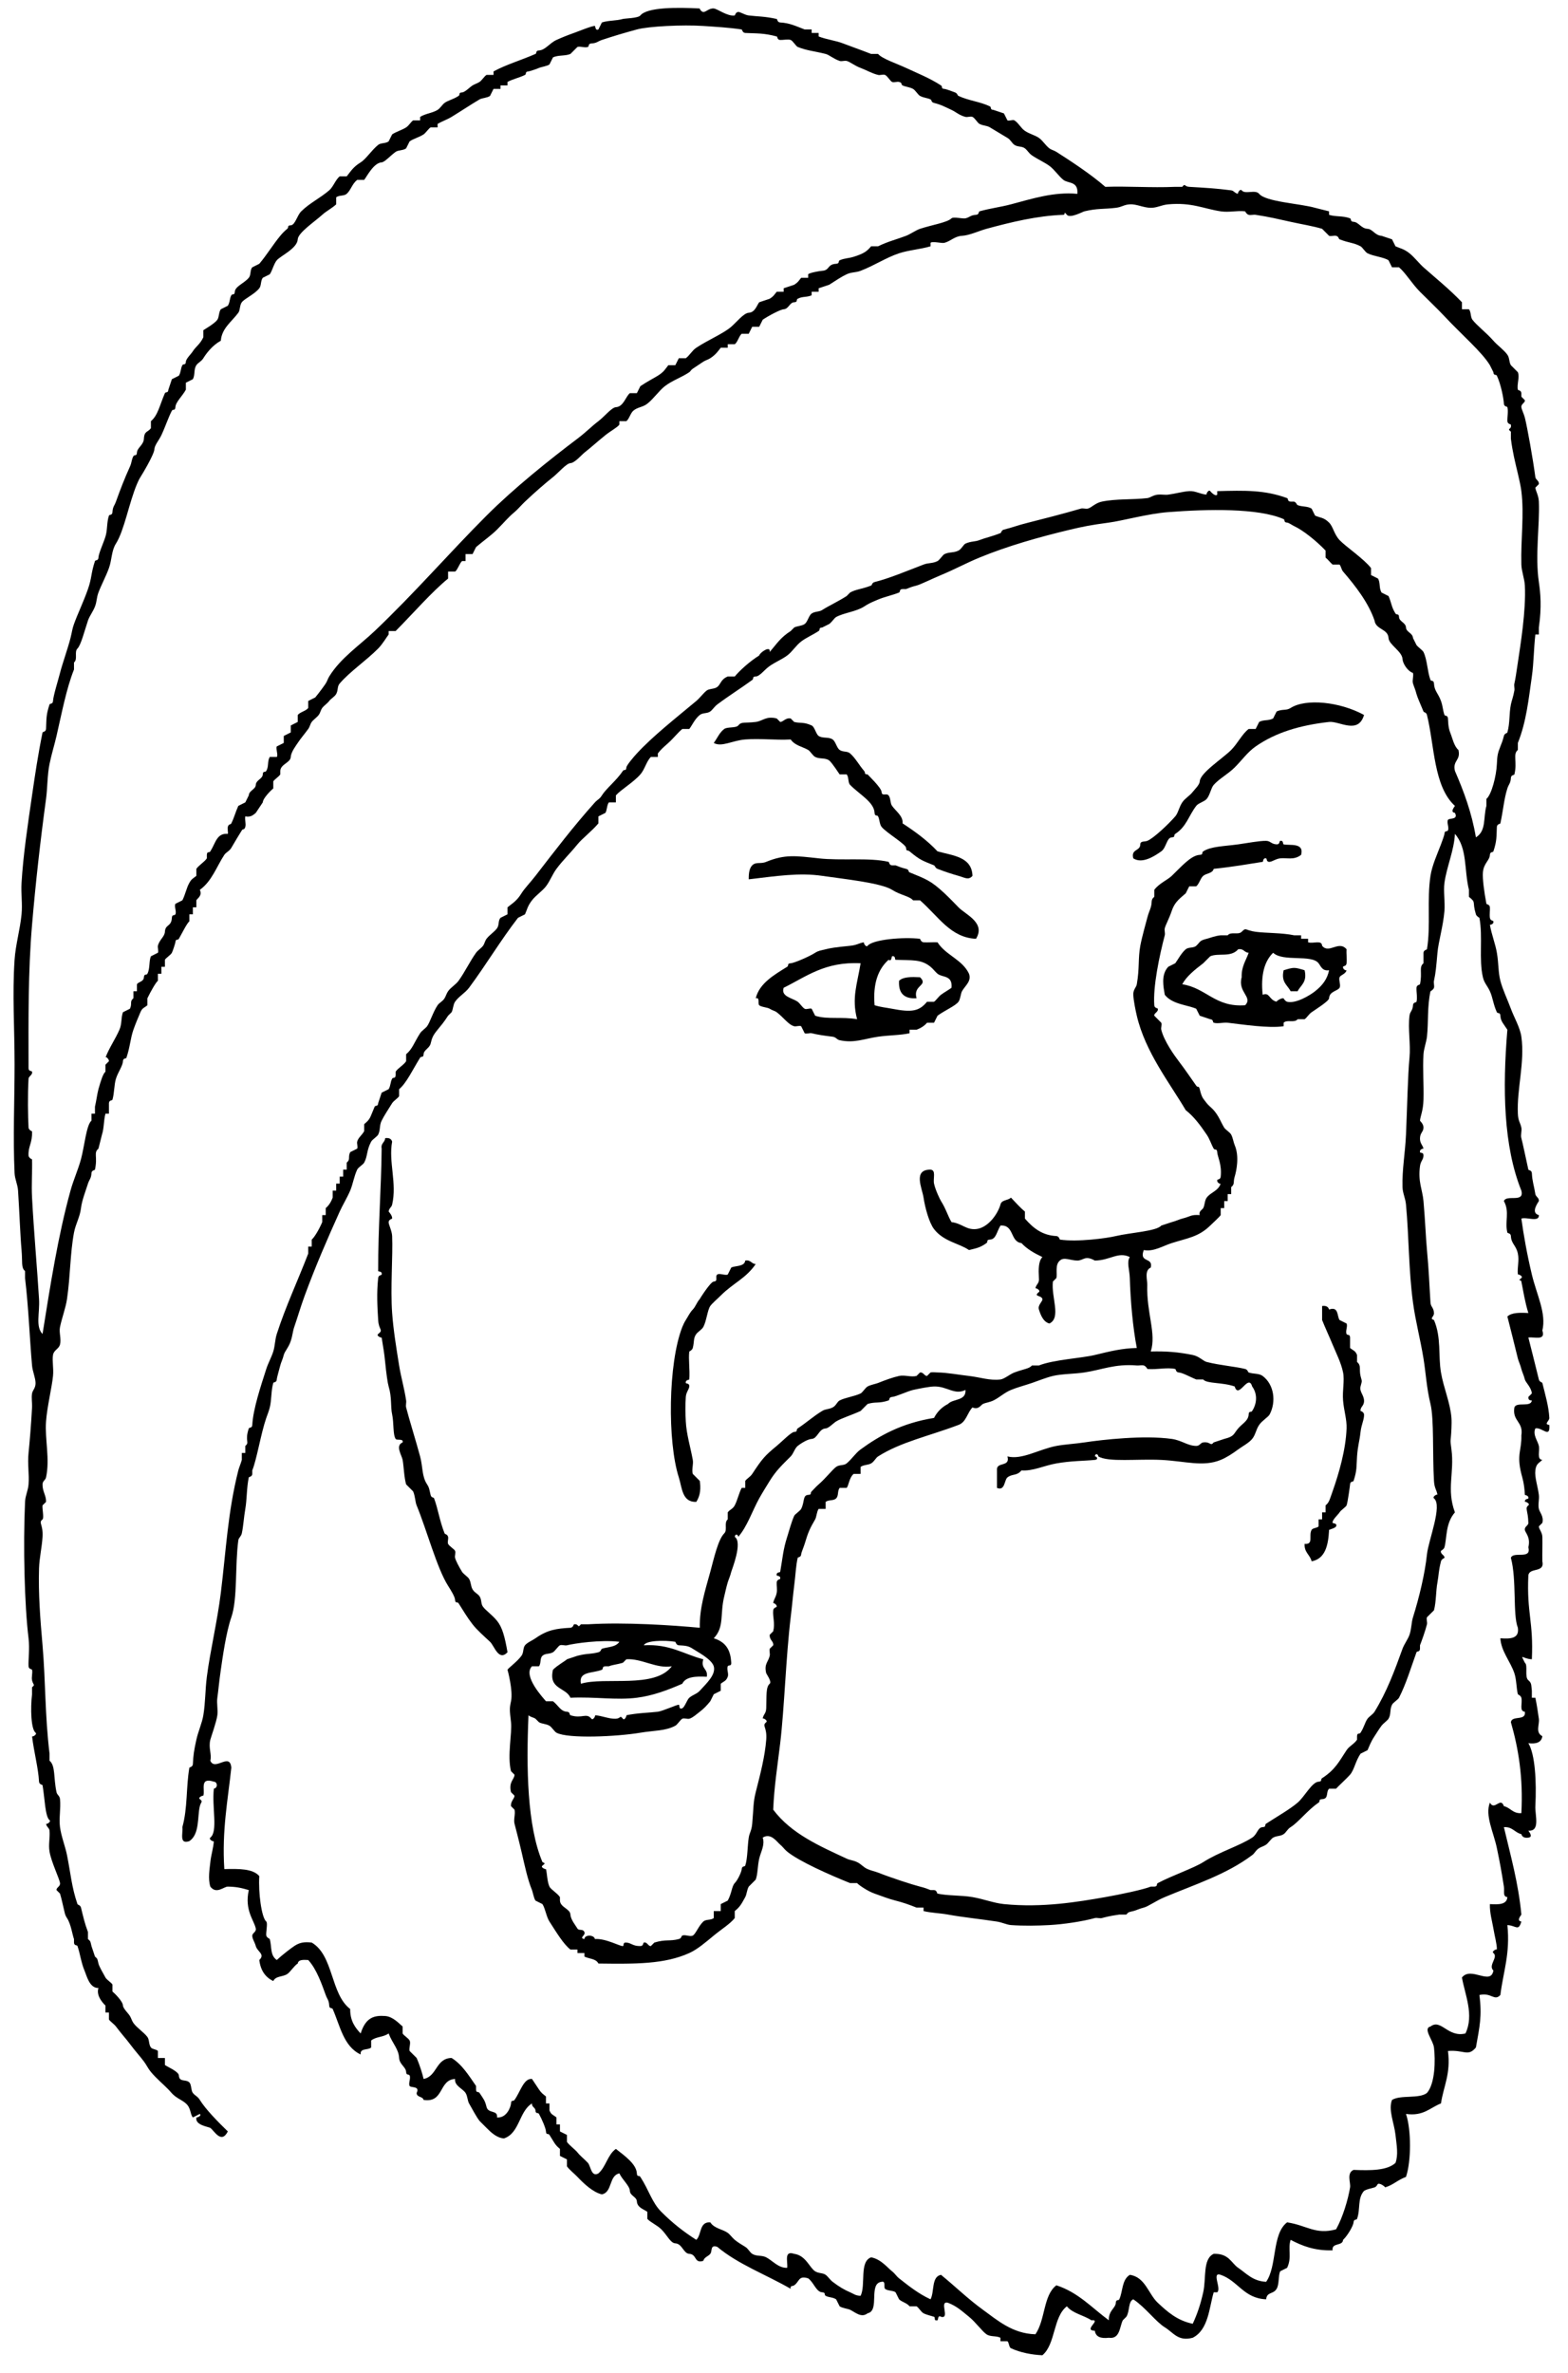 <?xml version="1.0" encoding="UTF-8"?>
<svg width="78px" height="118px" viewBox="0 0 78 118" version="1.1" xmlns="http://www.w3.org/2000/svg" xmlns:xlink="http://www.w3.org/1999/xlink">
    <!-- Generator: Sketch 50.2 (55047) - http://www.bohemiancoding.com/sketch -->
    <title>Sailor</title>
    <desc>Created with Sketch.</desc>
    <defs></defs>
    <g id="Sailor" stroke="none" stroke-width="1" fill="none" fill-rule="evenodd">
        <g id="Group" fill="#000000">
            <path d="M67.854,35.552 C67.564,36.542 66.622,35.843 66.115,35.899 C64.652,36.064 63.454,36.427 62.463,37.117 C62.06,37.397 61.774,37.809 61.42,38.161 C61.066,38.51 60.664,38.708 60.375,39.03 C60.243,39.179 60.19,39.536 60.028,39.726 C59.906,39.868 59.618,39.927 59.506,40.073 C59.119,40.582 59.023,41.103 58.463,41.465 C58.366,41.527 58.49,41.628 58.289,41.638 C58.034,41.652 58.02,42.155 57.767,42.334 C57.415,42.584 56.815,42.968 56.376,42.682 C56.249,42.207 56.722,42.332 56.724,41.986 C56.725,41.807 56.942,41.864 57.071,41.812 C57.378,41.69 58.114,40.995 58.463,40.595 C58.609,40.428 58.647,40.145 58.811,39.899 C58.949,39.692 59.182,39.575 59.332,39.378 C59.43,39.251 59.671,39.03 59.681,38.856 C59.703,38.428 60.828,37.713 61.246,37.291 C61.572,36.961 61.794,36.49 62.115,36.248 L62.463,36.248 L62.637,35.899 C62.868,35.773 63.094,35.854 63.332,35.726 L63.506,35.378 C63.799,35.246 63.978,35.347 64.202,35.204 C64.956,34.723 66.65,34.892 67.854,35.552" id="Fill-94"></path>
            <path d="M48.376,43.552 C48.177,43.789 47.974,43.631 47.68,43.552 C47.43,43.484 46.974,43.338 46.637,43.204 C46.519,43.157 46.511,43.05 46.463,43.03 C45.92,42.807 45.791,42.79 45.246,42.334 C45.14,42.246 45.083,42.357 45.072,42.16 C45.063,41.979 44.091,41.41 43.854,41.117 C43.749,40.986 43.756,40.731 43.68,40.595 C43.63,40.503 43.517,40.618 43.506,40.421 C43.479,39.881 42.763,39.512 42.289,39.03 C42.173,38.913 42.232,38.628 42.115,38.508 L41.768,38.508 C41.753,38.491 41.379,37.909 41.246,37.813 C41.043,37.667 40.781,37.756 40.55,37.639 C40.434,37.579 40.303,37.348 40.202,37.291 C39.905,37.122 39.542,37.072 39.333,36.77 C38.583,36.813 37.821,36.71 37.072,36.77 C36.433,36.819 35.893,37.167 35.506,36.943 C35.681,36.711 35.793,36.418 36.028,36.248 C36.177,36.136 36.611,36.211 36.724,36.074 C36.89,35.87 37.024,35.969 37.594,35.899 C37.947,35.856 38.099,35.591 38.637,35.726 L38.811,35.899 C38.959,35.903 39.081,35.677 39.333,35.726 L39.506,35.899 C39.826,35.979 39.971,35.888 40.376,36.074 C40.525,36.141 40.591,36.507 40.724,36.596 C40.928,36.732 41.213,36.628 41.42,36.77 C41.569,36.872 41.623,37.19 41.768,37.291 C41.935,37.409 42.145,37.337 42.289,37.465 C42.553,37.695 42.726,38.032 42.985,38.334 C43.074,38.438 42.961,38.498 43.159,38.508 C43.146,38.507 43.844,39.166 43.854,39.378 C43.867,39.615 44.103,39.425 44.202,39.551 C44.317,39.699 44.274,39.93 44.376,40.073 C44.571,40.346 44.935,40.582 44.898,40.943 C45.53,41.354 46.132,41.796 46.637,42.334 C47.406,42.55 48.343,42.599 48.376,43.552" id="Fill-95"></path>
            <path d="M48.551,46.682 C47.29,46.627 46.692,45.581 45.767,44.769 L45.42,44.769 C45.247,44.559 44.793,44.513 44.376,44.247 C43.825,43.896 41.907,43.701 40.898,43.552 C39.774,43.386 38.65,43.558 37.246,43.725 C37.241,43.43 37.275,43.175 37.419,43.03 C37.612,42.838 37.821,42.977 38.116,42.856 C39.049,42.473 39.583,42.556 40.724,42.682 C41.847,42.806 43.251,42.634 44.202,42.856 C44.238,42.865 44.224,43.022 44.376,43.03 L44.55,43.03 C44.723,43.099 44.829,43.143 45.072,43.204 C45.241,43.247 45.167,43.345 45.246,43.378 C46.069,43.717 46.299,43.781 46.985,44.421 C47.213,44.634 47.509,44.939 47.68,45.117 C48.03,45.479 49.047,45.883 48.551,46.682" id="Fill-96"></path>
            <path d="M64.898,48.247 C65.036,48.849 64.704,48.981 64.55,49.29 C64.434,49.29 64.318,49.29 64.202,49.29 C64.048,48.981 63.717,48.849 63.854,48.247 C64.364,48.091 64.389,48.091 64.898,48.247" id="Fill-97"></path>
            <path d="M45.767,48.595 C46.208,49.02 45.401,48.966 45.593,49.639 C44.974,49.678 44.685,49.388 44.724,48.769 C44.93,48.569 45.339,48.573 45.767,48.595" id="Fill-98"></path>
            <path d="M37.594,62.856 C37.086,63.588 36.487,63.788 35.854,64.421 C35.681,64.595 35.435,64.799 35.333,64.942 C35.193,65.138 35.142,65.705 34.985,65.986 C34.914,66.114 34.717,66.224 34.637,66.334 C34.483,66.544 34.544,66.706 34.463,67.029 C34.438,67.13 34.289,67.21 34.289,67.203 C34.238,67.588 34.326,68.104 34.289,68.595 C34.289,68.61 34.084,68.612 34.115,68.769 C34.124,68.81 34.308,68.772 34.289,68.943 C34.273,69.096 34.133,69.221 34.115,69.464 C34.083,69.919 34.096,70.312 34.115,70.682 C34.149,71.329 34.345,71.945 34.463,72.595 C34.502,72.812 34.399,73.08 34.463,73.291 L34.811,73.639 C34.86,73.976 34.856,74.345 34.637,74.682 C33.926,74.708 33.933,73.98 33.768,73.465 C33.198,71.693 33.233,67.791 33.941,65.986 C33.982,65.882 34.048,65.744 34.115,65.639 C34.242,65.441 34.311,65.275 34.463,65.117 C34.605,64.969 34.671,64.74 34.811,64.595 C34.784,64.624 35.341,63.734 35.506,63.726 C35.745,63.713 35.554,63.476 35.68,63.377 C35.787,63.296 36.079,63.436 36.202,63.377 L36.376,63.03 C36.563,62.931 37.04,62.995 37.072,62.682 C37.353,62.633 37.371,62.846 37.594,62.856" id="Fill-99"></path>
            <path d="M65.768,64.942 C65.969,64.915 66.076,64.981 66.115,65.117 C66.601,64.944 66.503,65.443 66.636,65.639 L66.985,65.813 C67.052,65.954 66.917,66.191 66.985,66.334 C67.024,66.417 67.149,66.317 67.159,66.508 L67.159,67.029 C67.322,67.164 67.418,67.157 67.506,67.377 L67.506,67.725 C67.728,67.906 67.6,68.079 67.68,68.42 C67.758,68.75 67.766,68.598 67.68,68.943 C67.616,69.199 67.84,69.356 67.854,69.638 C67.868,69.917 67.661,69.945 67.68,70.161 C67.679,70.149 67.848,70.216 67.854,70.333 C67.867,70.58 67.723,70.828 67.68,71.204 C67.622,71.724 67.548,71.843 67.506,72.421 C67.471,72.915 67.513,73.096 67.333,73.639 C67.312,73.699 67.167,73.64 67.159,73.812 C67.156,73.861 67.042,74.718 66.985,74.855 C66.953,74.934 66.708,75.087 66.636,75.203 C66.567,75.316 66.26,75.58 66.289,75.726 C66.294,75.75 66.54,75.738 66.463,75.899 C66.424,75.98 66.208,76.035 66.115,76.073 C66.074,76.844 65.928,77.51 65.246,77.638 C65.171,77.307 64.871,77.201 64.898,76.769 C65.365,76.813 65.085,76.355 65.246,76.073 C65.302,75.974 65.53,75.984 65.593,75.899 L65.593,75.552 L65.768,75.552 L65.768,75.203 L65.941,75.203 L65.941,74.855 C66.114,74.713 66.131,74.608 66.289,74.16 C66.608,73.257 66.947,72.082 66.985,71.029 C67.001,70.566 66.853,70.161 66.811,69.638 C66.771,69.147 66.892,68.651 66.811,68.246 C66.715,67.769 66.474,67.303 66.289,66.856 C66.121,66.45 65.931,66.047 65.768,65.639 C65.768,65.407 65.768,65.174 65.768,64.942" id="Fill-100"></path>
            <path d="M38.984,49.117 C38.83,49.556 39.407,49.618 39.681,49.813 C39.791,49.891 39.903,50.086 40.028,50.161 C40.115,50.211 40.284,50.119 40.376,50.161 L40.55,50.507 C41.133,50.705 41.902,50.546 42.637,50.682 C42.355,49.63 42.646,48.92 42.811,47.899 C41.037,47.807 40.111,48.563 38.984,49.117 Z M46.637,48.42 C46.519,48.322 46.421,48.181 46.289,48.073 C45.816,47.686 45.366,47.763 44.55,47.726 C44.501,47.723 44.568,47.513 44.376,47.552 C44.346,47.557 44.365,47.834 44.202,47.726 C43.682,48.19 43.416,48.909 43.506,49.986 C43.846,50.09 44.033,50.094 44.376,50.161 C45.342,50.347 45.719,50.296 46.115,49.813 L46.463,49.813 C46.566,49.743 46.688,49.557 46.811,49.464 C46.99,49.331 47.156,49.248 47.333,49.117 C47.392,48.475 46.873,48.617 46.637,48.42 Z M48.203,48.42 C48.337,48.795 48.016,49.003 47.854,49.29 C47.79,49.403 47.775,49.687 47.68,49.813 C47.522,50.023 46.986,50.248 46.637,50.507 L46.463,50.856 L46.115,50.856 C45.986,51.014 45.801,51.125 45.593,51.204 L45.246,51.204 L45.246,51.378 C44.806,51.48 44.213,51.474 43.68,51.551 C42.983,51.653 42.497,51.884 41.768,51.725 C41.622,51.694 41.596,51.575 41.42,51.551 C40.98,51.495 40.707,51.46 40.376,51.378 C40.285,51.355 40.107,51.425 40.028,51.378 L39.854,51.03 C39.767,50.985 39.604,51.054 39.506,51.03 C39.217,50.957 38.954,50.566 38.637,50.334 C38.527,50.254 38.409,50.242 38.289,50.161 C38.194,50.095 37.858,50.075 37.767,49.986 C37.681,49.902 37.821,49.583 37.594,49.639 C37.775,48.899 38.5,48.481 39.159,48.073 C39.253,48.014 39.133,47.911 39.333,47.899 C39.501,47.89 40.242,47.574 40.55,47.377 C40.721,47.269 40.824,47.266 41.072,47.203 C41.313,47.143 41.517,47.106 42.289,47.03 C42.646,46.995 42.742,46.885 42.985,46.856 C42.928,46.863 43.077,47.132 43.159,47.03 C43.411,46.715 44.936,46.584 45.767,46.682 C45.766,46.682 45.818,46.85 45.942,46.856 C46.173,46.868 46.406,46.847 46.637,46.856 C47.039,47.497 47.871,47.71 48.203,48.42 Z" id="Fill-101"></path>
            <path d="M65.593,47.899 C65.243,47.443 63.825,47.843 63.332,47.377 C62.89,47.805 62.711,48.496 62.811,49.464 C63.171,49.327 63.107,49.708 63.506,49.813 C63.469,49.803 63.702,49.624 63.854,49.639 C63.834,49.636 63.937,49.79 64.028,49.813 C64.473,49.923 65.19,49.473 65.419,49.29 C65.801,48.987 66.027,48.676 66.115,48.247 C65.774,48.289 65.725,48.071 65.593,47.899 Z M61.593,47.203 C61.233,47.625 60.606,47.372 60.203,47.552 L59.854,47.899 C59.425,48.228 59.023,48.547 58.811,48.943 C60.016,49.13 60.439,50.097 61.941,49.986 C62.337,49.57 61.56,49.346 61.767,48.595 C61.75,48.056 61.98,47.764 62.115,47.377 C61.893,47.369 61.875,47.155 61.593,47.203 Z M66.985,47.203 C66.966,47.434 67.009,47.67 66.985,47.899 C66.967,48.065 66.821,48.022 66.811,48.073 C66.783,48.212 66.979,48.271 66.985,48.247 C66.935,48.443 66.685,48.476 66.636,48.595 C66.582,48.734 66.712,48.989 66.636,49.117 C66.54,49.282 66.134,49.286 66.115,49.639 C66.107,49.782 65.467,50.179 65.246,50.334 C65.105,50.431 65.014,50.601 64.898,50.682 L64.55,50.682 C64.386,50.883 64.027,50.682 63.854,50.856 L63.854,51.03 C63.105,51.144 61.778,50.936 61.071,50.856 C60.857,50.832 60.582,50.917 60.375,50.856 C60.324,50.841 60.368,50.69 60.203,50.682 L59.681,50.507 L59.506,50.161 C59.085,49.971 58.304,49.943 57.941,49.464 C57.881,49.087 57.736,48.48 58.115,48.073 L58.463,47.899 C58.587,47.734 58.761,47.393 58.984,47.203 C59.127,47.085 59.375,47.152 59.506,47.03 C59.726,46.826 59.648,46.777 60.028,46.682 C60.23,46.631 60.398,46.547 60.724,46.508 L61.071,46.508 C61.236,46.308 61.594,46.507 61.767,46.334 C62.008,46.093 61.915,46.261 62.463,46.334 C62.975,46.402 63.774,46.381 64.376,46.508 L64.724,46.508 L64.724,46.682 L65.071,46.682 L65.071,46.856 C65.324,46.941 65.753,46.719 65.768,47.03 C66.114,47.45 66.595,46.741 66.985,47.203 Z" id="Fill-102"></path>
            <path d="M31.159,82.508 L30.985,82.682 C30.69,82.771 30.491,82.775 30.289,82.856 L30.115,82.856 C29.932,82.865 30.017,83 29.941,83.03 C29.475,83.218 28.774,83.092 28.897,83.725 C30.088,83.362 32.572,83.989 33.419,82.856 C32.658,82.991 31.92,82.457 31.159,82.508 Z M34.985,82.508 C34.841,83 35.23,82.959 35.159,83.377 C34.609,83.35 34.109,83.371 33.941,83.725 C33.198,84.048 32.472,84.32 31.681,84.421 C30.647,84.552 29.595,84.364 28.376,84.421 C28.15,83.893 27.276,84.013 27.507,83.03 C27.722,82.808 28.145,82.579 28.203,82.508 L28.725,82.334 C29.248,82.203 29.333,82.269 29.768,82.16 C29.897,82.127 29.902,82 29.941,81.986 C30.21,81.891 30.626,81.918 30.811,81.639 C29.869,81.526 28.56,81.722 28.203,81.813 C28.098,81.838 27.955,81.774 27.854,81.813 C27.778,81.842 27.599,82.111 27.507,82.16 C27.302,82.27 27.139,82.198 26.985,82.334 C26.847,82.456 26.928,82.703 26.811,82.856 L26.464,82.856 C25.983,83.335 27.048,84.459 27.159,84.595 L27.507,84.595 C27.771,84.792 27.878,85.099 28.203,85.117 C28.374,85.126 28.316,85.271 28.376,85.291 C28.956,85.48 29.166,85.148 29.42,85.465 C29.504,85.569 29.646,85.294 29.594,85.291 C29.964,85.317 30.297,85.482 30.637,85.465 C30.897,85.45 30.824,85.263 30.985,85.465 C31.08,85.583 31.188,85.284 31.159,85.291 C31.733,85.175 32.278,85.17 32.724,85.117 C32.962,85.087 33.692,84.754 33.768,84.769 C33.817,84.778 33.756,85.033 33.941,84.943 C34.067,84.882 34.175,84.519 34.289,84.421 C34.459,84.273 34.661,84.237 34.811,84.073 C35.177,83.674 35.618,83.266 35.506,82.856 C35.393,82.495 34.697,82.143 34.463,81.986 C34.254,81.847 34.109,81.83 33.768,81.813 C33.633,81.805 33.607,81.64 33.593,81.639 C33.049,81.551 32.126,81.571 32.029,81.813 C33.321,81.737 34.015,82.26 34.985,82.508 Z M46.463,68.943 C46.23,68.949 45.701,69.052 45.42,69.116 C45.145,69.179 44.56,69.455 44.376,69.464 C44.204,69.474 44.263,69.618 44.202,69.638 C43.706,69.803 43.573,69.687 43.159,69.812 L42.811,70.161 C42.356,70.37 41.849,70.524 41.593,70.682 C41.457,70.766 41.221,71.022 41.072,71.029 C40.729,71.048 40.669,71.536 40.376,71.551 C40.156,71.563 39.788,71.812 39.681,71.899 C39.535,72.018 39.468,72.286 39.333,72.421 C38.886,72.868 38.602,73.133 38.289,73.639 C38.116,73.919 37.913,74.246 37.767,74.508 C37.424,75.127 37.168,75.913 36.724,76.421 C36.725,76.324 36.583,76.223 36.55,76.421 C36.958,76.685 36.401,78.06 36.376,78.16 C36.318,78.393 36.252,78.519 36.202,78.681 C36.124,78.941 36.069,79.214 36.028,79.377 C35.805,80.272 36.046,80.9 35.506,81.464 C36.17,81.669 36.345,82.125 36.376,82.682 C36.387,82.875 36.235,82.778 36.202,82.856 C36.139,83.003 36.26,83.227 36.202,83.377 C36.117,83.599 36.017,83.592 35.854,83.725 L35.854,84.073 L35.506,84.248 L35.333,84.595 C35.139,84.832 35.019,84.958 34.811,85.117 C34.675,85.221 34.45,85.424 34.289,85.465 C34.191,85.489 34.032,85.42 33.941,85.465 C33.85,85.509 33.7,85.755 33.593,85.813 C33.1,86.078 32.52,86.047 31.854,86.16 C30.689,86.356 28.253,86.469 27.681,86.16 C27.583,86.108 27.443,85.874 27.333,85.813 C27.15,85.709 26.959,85.727 26.811,85.638 L26.637,85.465 C26.514,85.385 26.39,85.387 26.29,85.291 C26.176,87.906 26.224,90.807 26.985,92.595 C27.13,92.655 27.122,92.66 26.985,92.768 C26.864,92.865 27.166,92.967 27.159,92.942 C27.215,93.148 27.217,93.567 27.333,93.813 C27.4,93.954 27.719,94.132 27.854,94.334 L27.854,94.508 C27.873,94.851 28.36,94.91 28.376,95.203 C28.39,95.456 28.636,95.747 28.725,95.898 C28.792,96.019 28.995,95.893 29.071,96.073 C29.144,96.245 28.777,96.362 29.071,96.42 C29.075,96.193 29.554,96.199 29.594,96.42 C30.133,96.378 30.86,96.794 30.985,96.769 C31.058,96.753 30.955,96.577 31.159,96.595 C31.414,96.616 31.475,96.775 31.854,96.769 C32.02,96.766 31.981,96.608 32.029,96.595 C32.196,96.55 32.243,96.787 32.376,96.769 L32.55,96.595 C33.126,96.42 33.313,96.542 33.768,96.42 C33.91,96.383 33.884,96.271 33.941,96.247 C34.085,96.185 34.325,96.318 34.463,96.247 C34.601,96.177 34.758,95.759 34.985,95.551 C35.123,95.425 35.351,95.497 35.506,95.377 L35.506,95.029 L35.854,95.029 L35.854,94.682 L36.202,94.508 C36.402,94.144 36.402,93.792 36.55,93.638 C36.714,93.467 36.891,93.063 36.897,92.942 C36.907,92.771 37.052,92.83 37.072,92.768 C37.193,92.405 37.18,91.793 37.246,91.377 C37.285,91.125 37.387,91.047 37.419,90.682 C37.488,89.916 37.464,89.623 37.594,89.116 C37.834,88.176 38.052,87.329 38.116,86.508 C38.166,85.855 37.886,85.822 38.116,85.638 C38.217,85.557 37.949,85.406 37.941,85.465 C37.97,85.237 38.106,85.226 38.116,84.943 C38.136,84.327 38.093,83.886 38.289,83.725 C38.409,83.627 38.123,83.235 38.116,83.204 C37.999,82.735 38.219,82.649 38.289,82.334 C38.313,82.224 38.262,82.095 38.289,81.986 L38.463,81.813 C38.493,81.604 38.271,81.565 38.289,81.291 L38.463,81.117 C38.565,80.71 38.429,80.391 38.463,80.073 C38.477,79.942 38.634,79.917 38.637,79.899 C38.66,79.782 38.468,79.688 38.463,79.725 C38.488,79.516 38.589,79.458 38.637,79.203 C38.668,79.04 38.628,78.848 38.637,78.681 C38.644,78.544 38.808,78.525 38.811,78.508 C38.841,78.333 38.645,78.376 38.637,78.334 C38.603,78.162 38.804,78.199 38.811,78.16 C38.932,77.484 38.952,77.06 39.159,76.421 C39.26,76.108 39.361,75.702 39.506,75.377 C39.545,75.291 39.801,75.132 39.854,75.029 C40.033,74.68 39.924,74.348 40.202,74.334 C40.404,74.324 40.281,74.253 40.376,74.16 C40.502,74.036 40.585,73.933 40.724,73.812 C41.069,73.513 41.4,73.087 41.593,72.942 C41.751,72.824 41.978,72.885 42.115,72.769 C42.389,72.538 42.555,72.26 42.811,72.073 C43.736,71.399 44.838,70.769 46.463,70.507 C46.62,70.202 46.852,69.969 47.159,69.812 C47.408,69.541 48.065,69.675 48.028,69.116 C47.477,69.388 47.12,68.927 46.463,68.943 Z M59.332,67.377 C59.655,67.443 59.854,67.682 60.028,67.725 C60.727,67.9 61.445,67.949 61.941,68.073 C62.071,68.105 62.076,68.232 62.115,68.246 C62.351,68.331 62.622,68.28 62.811,68.42 C63.386,68.851 63.489,69.708 63.159,70.333 C63.087,70.467 62.783,70.639 62.637,70.855 C62.47,71.103 62.462,71.338 62.289,71.551 C62.124,71.754 61.809,71.914 61.593,72.073 C61.3,72.29 61.007,72.479 60.724,72.595 C59.842,72.958 58.954,72.652 57.767,72.595 C56.568,72.537 55.125,72.72 54.637,72.421 C54.637,72.325 54.496,72.224 54.462,72.421 C54.559,72.409 54.662,72.576 54.462,72.595 C53.91,72.648 53.276,72.64 52.55,72.769 C51.916,72.881 51.38,73.161 50.812,73.116 C50.584,73.402 50.361,73.271 50.115,73.465 C49.956,73.589 49.999,74.158 49.594,73.986 C49.594,73.697 49.594,73.406 49.594,73.116 C49.542,72.659 50.269,72.979 50.115,72.421 C50.843,72.604 51.665,72.069 52.55,71.899 C52.963,71.821 53.484,71.795 53.941,71.725 C54.845,71.588 56.905,71.357 58.289,71.551 C58.792,71.622 59.073,71.894 59.506,71.899 C59.685,71.902 59.709,71.745 59.854,71.725 C60.223,71.676 60.206,71.934 60.375,71.725 L60.898,71.551 C61.417,71.422 61.35,71.311 61.593,71.029 C61.811,70.778 62.098,70.649 62.115,70.333 C62.126,70.134 62.226,70.256 62.289,70.161 C62.532,69.786 62.559,69.313 62.289,68.943 C62.094,68.272 61.615,69.612 61.42,68.943 C60.799,68.725 60.033,68.814 59.854,68.595 L59.506,68.595 C59.218,68.479 58.829,68.258 58.637,68.246 C58.487,68.239 58.496,68.08 58.463,68.073 C58.054,67.982 57.544,68.116 57.071,68.073 C57.093,68.075 56.988,67.921 56.897,67.899 C56.792,67.873 56.659,67.908 56.55,67.899 C55.457,67.807 54.801,68.119 53.941,68.246 C53.442,68.322 52.826,68.314 52.376,68.42 C52.036,68.502 51.656,68.658 51.333,68.769 C50.957,68.897 50.593,68.99 50.29,69.116 C49.958,69.254 49.73,69.485 49.42,69.638 C49.235,69.729 49.042,69.745 48.897,69.812 C48.796,69.859 48.679,70.12 48.376,69.986 C48.116,70.248 48.065,70.718 47.68,70.855 C46.202,71.414 44.809,71.702 43.68,72.421 C43.558,72.499 43.493,72.676 43.333,72.769 C43.185,72.854 42.959,72.833 42.811,72.942 L42.811,73.291 L42.463,73.291 C42.236,73.488 42.22,73.881 42.115,73.986 L41.768,73.986 C41.644,74.149 41.73,74.371 41.593,74.508 C41.461,74.64 41.227,74.563 41.072,74.682 L41.072,75.029 L40.724,75.029 C40.626,75.166 40.62,75.431 40.55,75.552 C40.284,76.012 40.208,76.169 40.028,76.769 C39.979,76.931 39.859,77.203 39.854,77.291 C39.847,77.442 39.688,77.429 39.681,77.464 C39.591,77.851 39.573,78.34 39.506,78.855 C39.447,79.316 39.396,79.908 39.333,80.42 C39.096,82.363 39.018,84.958 38.811,86.682 C38.665,87.896 38.512,88.825 38.463,89.986 C39.366,91.191 40.793,91.804 42.115,92.421 C42.3,92.507 42.429,92.495 42.637,92.595 C42.854,92.699 42.946,92.851 43.159,92.942 C43.352,93.026 43.535,93.059 43.68,93.116 C44.31,93.366 45.376,93.714 45.767,93.813 C46.01,93.873 46.117,93.917 46.289,93.985 L46.463,93.985 C46.614,93.994 46.602,94.151 46.637,94.16 C47.132,94.273 47.82,94.237 48.376,94.334 C48.936,94.431 49.437,94.631 49.941,94.682 C51.856,94.873 53.626,94.572 54.984,94.334 C55.76,94.198 56.869,93.962 57.245,93.813 L57.42,93.813 C57.615,93.801 57.504,93.686 57.594,93.638 C58.298,93.264 59.391,92.89 59.854,92.595 C60.646,92.089 61.645,91.795 62.289,91.377 C62.553,91.206 62.556,90.869 62.811,90.855 C63.012,90.845 62.888,90.744 62.984,90.682 C63.542,90.32 64.144,89.982 64.55,89.638 C64.89,89.35 65.264,88.612 65.593,88.595 C65.795,88.584 65.67,88.483 65.768,88.421 C66.445,87.981 66.624,87.567 66.985,87.029 C67.126,86.818 67.362,86.725 67.506,86.508 L67.506,86.334 C67.517,86.133 67.618,86.257 67.68,86.16 C67.864,85.877 67.897,85.643 68.028,85.465 C68.109,85.354 68.299,85.242 68.376,85.117 C68.994,84.114 69.378,83.063 69.768,81.986 C69.847,81.764 70.044,81.5 70.115,81.291 C70.221,80.977 70.204,80.694 70.289,80.42 C70.6,79.429 70.885,78.236 70.984,77.291 C71.059,76.584 71.768,74.856 71.333,74.508 C71.232,74.428 71.497,74.273 71.506,74.334 C71.466,74.078 71.354,74.012 71.333,73.639 C71.253,72.303 71.343,70.581 71.159,69.812 C70.961,68.994 70.935,68.318 70.811,67.551 C70.653,66.579 70.415,65.706 70.289,64.769 C70.07,63.147 70.091,61.51 69.941,59.899 C69.911,59.573 69.775,59.331 69.768,59.03 C69.743,58.142 69.9,57.345 69.941,56.421 C70.001,55.069 70.03,53.472 70.115,52.595 C70.18,51.924 70.03,51.168 70.115,50.507 C70.144,50.281 70.274,50.269 70.289,49.986 C70.298,49.827 70.451,49.856 70.463,49.813 C70.517,49.606 70.452,49.331 70.463,49.117 C70.471,48.969 70.63,48.972 70.637,48.943 C70.764,48.344 70.57,48.097 70.811,47.899 L70.811,47.377 C70.817,47.242 70.983,47.219 70.984,47.203 C71.178,46.03 70.976,44.744 71.159,43.552 C71.24,43.024 71.503,42.458 71.681,41.986 C71.732,41.849 71.85,41.534 71.854,41.465 C71.864,41.272 71.985,41.377 72.028,41.291 C72.096,41.151 71.957,40.907 72.028,40.769 C72.08,40.667 72.563,40.78 72.375,40.421 C72.166,40.385 72.269,40.228 72.375,40.073 C71.308,39.104 71.36,37.054 70.984,35.552 C70.949,35.409 70.833,35.434 70.811,35.378 C70.664,35.021 70.501,34.663 70.463,34.509 C70.404,34.276 70.338,34.149 70.289,33.987 C70.241,33.827 70.328,33.627 70.289,33.465 C69.998,33.358 69.778,32.975 69.768,32.769 C69.747,32.384 69.088,32.058 69.072,31.726 C69.047,31.262 68.438,31.315 68.376,30.856 C68.076,29.976 67.442,29.153 66.811,28.421 C66.726,28.323 66.716,28.171 66.636,28.073 L66.289,28.073 C66.166,27.968 66.077,27.837 65.941,27.726 L65.941,27.378 C65.478,26.891 64.809,26.36 64.376,26.161 C64.28,26.117 64.109,25.991 64.028,25.987 C63.841,25.977 63.934,25.848 63.854,25.813 C62.589,25.257 60.063,25.315 58.115,25.465 C57.107,25.542 55.837,25.897 55.159,25.987 C54.26,26.105 53.836,26.194 53.246,26.334 C51.702,26.702 50.121,27.15 48.724,27.726 C48.064,27.997 47.486,28.316 46.811,28.595 C46.417,28.758 45.784,29.069 45.593,29.117 C45.35,29.177 45.245,29.222 45.072,29.291 L44.898,29.291 C44.715,29.301 44.798,29.435 44.724,29.464 C44.371,29.606 44.031,29.666 43.68,29.813 C43.263,29.988 43.197,30.025 42.985,30.161 C42.58,30.418 41.975,30.471 41.593,30.682 C41.499,30.735 41.372,30.948 41.246,31.03 L40.898,31.204 C40.696,31.214 40.821,31.313 40.724,31.378 C40.445,31.563 40.104,31.708 39.854,31.899 C39.587,32.104 39.419,32.401 39.159,32.595 C38.895,32.792 38.586,32.911 38.289,33.117 C38.02,33.304 37.801,33.628 37.594,33.639 C37.391,33.65 37.518,33.741 37.419,33.813 C36.836,34.237 36.256,34.598 35.68,35.03 C35.536,35.138 35.458,35.282 35.333,35.378 C35.191,35.486 34.958,35.435 34.811,35.552 C34.559,35.752 34.413,36.096 34.289,36.248 L33.941,36.248 C33.711,36.438 33.5,36.717 33.246,36.943 C32.965,37.193 32.885,37.262 32.724,37.465 L32.724,37.639 L32.376,37.639 C32.153,37.867 32.076,38.256 31.854,38.508 C31.494,38.918 30.887,39.265 30.637,39.551 L30.637,39.899 L30.289,39.899 C30.186,40.027 30.197,40.302 30.115,40.421 L29.768,40.595 L29.768,40.943 C29.426,41.346 28.971,41.684 28.725,41.986 C28.323,42.479 28.008,42.764 27.681,43.204 C27.479,43.475 27.37,43.796 27.159,44.073 C26.983,44.304 26.652,44.524 26.464,44.769 C26.239,45.059 26.223,45.228 26.116,45.465 L25.768,45.639 C24.912,46.743 24.183,47.972 23.333,49.117 C23.14,49.375 22.811,49.555 22.637,49.813 C22.535,49.964 22.541,50.203 22.463,50.334 L22.29,50.507 C22.091,50.819 21.932,51.003 21.768,51.204 C21.527,51.498 21.494,51.603 21.42,51.899 C21.364,52.123 21.083,52.208 21.072,52.422 C21.062,52.621 20.958,52.5 20.898,52.595 C20.539,53.171 20.217,53.864 19.854,54.16 L19.854,54.508 C19.793,54.61 19.577,54.742 19.507,54.856 C19.283,55.217 19.113,55.468 18.985,55.726 C18.862,55.973 18.933,56.181 18.812,56.421 C18.763,56.515 18.522,56.661 18.463,56.769 C18.227,57.208 18.296,57.479 18.116,57.813 C18.063,57.91 17.823,58.044 17.768,58.16 C17.613,58.484 17.552,58.896 17.42,59.204 C17.263,59.569 17.048,59.916 16.898,60.247 C16.289,61.594 15.688,62.982 15.159,64.421 C14.951,64.989 14.785,65.562 14.637,65.986 C14.557,66.219 14.564,66.37 14.464,66.682 C14.36,67.001 14.16,67.198 14.116,67.377 C14.06,67.602 13.98,67.745 13.942,67.899 C13.886,68.121 13.773,68.492 13.768,68.595 C13.759,68.762 13.611,68.713 13.594,68.769 C13.482,69.131 13.513,69.625 13.42,69.986 C13.37,70.182 13.325,70.281 13.246,70.507 C12.976,71.288 12.778,72.549 12.55,73.116 L12.55,73.291 C12.542,73.439 12.384,73.433 12.376,73.465 C12.268,73.96 12.285,74.559 12.203,75.029 C12.128,75.456 12.108,75.883 12.029,76.247 C11.994,76.406 11.873,76.46 11.855,76.595 C11.684,77.856 11.826,79.502 11.507,80.42 C11.241,81.188 11.07,82.447 10.985,83.03 C10.887,83.705 10.865,84.054 10.812,84.421 C10.77,84.705 10.85,85.005 10.812,85.291 C10.764,85.636 10.498,86.37 10.463,86.508 C10.359,86.924 10.544,87.231 10.463,87.551 C10.688,88.093 11.439,87.113 11.507,87.899 C11.334,89.523 11.034,91.021 11.159,92.942 C11.873,92.924 12.579,92.914 12.899,93.291 C12.844,94.104 13.011,95.359 13.246,95.551 C13.329,95.618 13.218,96.132 13.246,96.247 C13.273,96.354 13.417,96.409 13.42,96.42 C13.529,96.826 13.424,97.218 13.768,97.463 C14.051,97.199 14.469,96.881 14.637,96.769 C14.899,96.594 15.128,96.551 15.507,96.595 C16.603,97.238 16.433,99.147 17.42,99.899 C17.415,100.483 17.66,100.819 17.941,101.116 C18.195,100.298 18.635,100.211 19.159,100.247 C19.549,100.273 19.86,100.63 20.029,100.769 L20.029,101.116 C20.084,101.216 20.314,101.35 20.376,101.464 C20.446,101.592 20.333,101.845 20.376,101.986 L20.725,102.333 C20.904,102.745 21.02,103.153 21.072,103.377 C21.754,103.247 21.669,102.352 22.463,102.333 C22.989,102.656 23.331,103.222 23.681,103.725 L23.681,103.899 C23.691,104.101 23.791,103.976 23.855,104.073 C24.073,104.402 24.122,104.447 24.203,104.769 C24.29,105.118 24.775,104.902 24.724,105.291 C25.212,105.332 25.412,104.752 25.42,104.594 C25.431,104.392 25.522,104.518 25.594,104.42 C25.887,104.016 26.05,103.333 26.464,103.377 L26.811,103.899 C26.939,104.087 26.989,104.108 27.159,104.248 L27.159,104.594 L27.333,104.594 L27.333,104.942 C27.421,105.163 27.517,105.156 27.681,105.291 L27.681,105.638 L27.854,105.638 L27.854,105.986 L28.203,106.16 L28.203,106.508 C28.319,106.674 28.609,106.885 28.725,107.029 C28.871,107.214 29.086,107.376 29.246,107.551 C29.385,107.703 29.413,108.28 29.768,108.073 C30.142,107.751 30.227,107.14 30.637,106.855 C31.07,107.196 31.656,107.605 31.681,108.073 C31.691,108.274 31.792,108.15 31.854,108.247 C32.293,108.926 32.429,109.517 32.898,109.986 C33.47,110.558 34.021,110.983 34.637,111.377 C34.91,111.127 34.773,110.471 35.333,110.507 C35.532,110.817 35.94,110.843 36.202,111.03 C36.305,111.102 36.436,111.283 36.55,111.377 C36.709,111.507 36.88,111.608 37.072,111.725 C37.233,111.825 37.291,111.992 37.419,112.073 C37.637,112.211 37.891,112.129 38.116,112.247 C38.438,112.416 38.729,112.789 39.159,112.768 C39.198,112.46 38.983,111.898 39.506,112.073 C40.091,112.155 40.271,112.769 40.55,112.942 C40.728,113.053 40.924,113.012 41.072,113.117 C41.18,113.192 41.294,113.368 41.42,113.464 C41.744,113.711 42.004,113.864 42.289,113.985 C42.48,114.067 42.554,114.154 42.811,114.16 C43.079,113.615 42.735,112.461 43.333,112.247 C43.821,112.331 44.169,112.784 44.376,112.942 C44.522,113.055 44.585,113.181 44.724,113.291 C45.212,113.675 45.682,114.052 46.289,114.334 C46.49,113.954 46.324,113.208 46.811,113.117 C47.513,113.69 48.157,114.32 48.897,114.855 C49.599,115.362 50.364,116.044 51.507,116.073 C52.007,115.346 51.894,114.127 52.55,113.638 C53.645,113.992 54.322,114.765 55.159,115.377 C55.144,114.882 55.492,114.783 55.506,114.507 C55.517,114.318 55.644,114.415 55.68,114.334 C55.862,113.933 55.798,113.367 56.202,113.117 C56.969,113.222 57.131,114.077 57.594,114.507 C58.074,114.956 58.557,115.389 59.332,115.551 C59.566,115.046 59.716,114.594 59.854,113.985 C60.011,113.297 59.82,112.328 60.375,112.073 C61.137,112.047 61.246,112.533 61.593,112.768 C62.008,113.05 62.32,113.432 62.984,113.464 C63.537,112.683 63.266,111.079 64.028,110.507 C65.024,110.661 65.434,111.134 66.463,110.855 C66.798,110.26 67.063,109.361 67.159,108.769 C67.197,108.537 66.973,108.055 67.333,107.899 C68.178,107.932 68.996,107.938 69.419,107.551 C69.562,107.136 69.483,106.729 69.419,106.16 C69.354,105.572 69.05,104.91 69.246,104.42 C69.676,104.156 70.594,104.377 70.984,104.073 C71.393,103.603 71.408,102.437 71.333,101.812 C71.289,101.446 70.767,100.862 71.159,100.769 C71.687,100.367 72.015,101.328 72.898,101.116 C73.339,100.2 72.874,99.185 72.724,98.333 C73.173,97.756 74.16,98.751 74.289,97.986 C74.009,97.723 74.55,97.325 74.289,97.116 C74.179,97.028 74.463,96.897 74.462,96.942 C74.465,96.659 74.353,96.288 74.289,95.898 C74.233,95.555 74.098,95.108 74.115,94.682 C74.546,94.707 74.958,94.714 74.984,94.334 C74.742,94.311 74.847,94.051 74.811,93.813 C74.695,93.063 74.605,92.582 74.462,91.898 C74.299,91.109 73.86,90.272 74.115,89.638 C74.347,90.065 74.64,89.325 74.811,89.812 C75.142,89.887 75.248,90.187 75.68,90.16 C75.775,88.383 75.535,86.943 75.159,85.638 C75.206,85.28 75.928,85.597 75.854,85.117 C75.558,85.094 75.746,84.683 75.68,84.421 C75.654,84.317 75.508,84.254 75.506,84.248 C75.429,83.946 75.443,83.538 75.333,83.204 C75.14,82.622 74.671,82.112 74.636,81.464 C75.134,81.499 75.586,81.486 75.506,80.942 C75.245,80.288 75.455,78.557 75.159,77.464 C75.277,77.119 76.194,77.573 76.028,76.942 C76.15,76.426 75.873,76.227 75.854,76.073 C75.833,75.897 76.032,75.866 76.028,75.726 C76.012,75.083 75.843,75.004 76.028,74.855 C76.142,74.765 75.851,74.644 75.854,74.682 C75.84,74.514 76.02,74.548 76.028,74.508 C76.058,74.356 75.854,74.342 75.854,74.334 C75.828,73.762 75.727,73.479 75.68,73.291 C75.434,72.303 75.701,72.123 75.68,71.378 C75.792,70.686 75.22,70.678 75.333,69.986 C75.438,69.686 76.157,70 76.202,69.638 C76.072,69.628 76.028,69.612 76.028,69.464 L76.202,69.29 C76.177,68.988 75.892,68.744 75.854,68.595 C75.798,68.371 75.718,68.227 75.68,68.073 C75.625,67.85 75.544,67.704 75.506,67.551 C75.303,66.737 75.146,66.081 74.984,65.465 C75.189,65.265 75.6,65.267 76.028,65.291 C75.858,64.746 75.782,64.23 75.68,63.726 C75.655,63.601 75.46,63.728 75.68,63.552 C75.795,63.46 75.503,63.34 75.506,63.377 C75.47,63 75.582,62.691 75.506,62.334 C75.417,61.915 75.179,61.857 75.159,61.464 C75.149,61.307 74.996,61.333 74.984,61.291 C74.846,60.749 75.11,60.262 74.811,59.725 C74.93,59.381 75.846,59.834 75.68,59.204 C74.79,56.991 74.739,54.143 74.984,51.204 C74.789,50.9 74.652,50.788 74.636,50.507 C74.627,50.317 74.503,50.418 74.462,50.334 C74.286,49.96 74.26,49.607 74.115,49.29 C73.98,48.999 73.836,48.888 73.767,48.595 C73.557,47.698 73.773,46.597 73.593,45.639 C73.593,45.64 73.448,45.562 73.419,45.465 C73.215,44.787 73.456,44.909 73.072,44.595 L73.072,44.247 C72.827,43.247 73.002,42.18 72.375,41.465 C72.334,42.289 71.965,43.101 71.854,43.899 C71.797,44.307 71.889,44.88 71.854,45.291 C71.789,46.072 71.557,46.81 71.506,47.377 C71.443,48.088 71.42,48.375 71.333,48.769 C71.308,48.879 71.36,49.008 71.333,49.117 C71.309,49.208 71.157,49.299 71.159,49.29 C70.99,50.075 71.064,50.825 70.984,51.551 C70.958,51.793 70.825,52.166 70.811,52.422 C70.769,53.167 70.831,53.965 70.811,54.683 C70.796,55.239 70.655,55.5 70.637,55.726 C70.636,55.738 70.817,55.887 70.811,56.073 C70.804,56.295 70.648,56.316 70.637,56.595 C70.626,56.857 70.781,56.948 70.811,57.117 C70.81,57.111 70.606,57.138 70.637,57.291 C70.65,57.36 70.817,57.268 70.811,57.465 C70.805,57.671 70.671,57.729 70.637,57.987 C70.532,58.776 70.76,59.149 70.811,59.725 C70.897,60.703 70.926,61.533 70.984,62.16 C71.085,63.248 71.096,63.794 71.159,64.769 C71.173,64.993 71.318,65.012 71.333,65.291 C71.342,65.486 71.086,65.562 71.333,65.639 C71.707,66.513 71.538,67.414 71.681,68.246 C71.81,69.012 72.146,69.761 72.202,70.507 C72.215,70.676 72.208,70.861 72.202,71.029 C72.168,71.801 72.122,71.473 72.202,72.073 C72.356,73.242 71.946,74.046 72.375,75.203 C71.896,75.752 71.98,76.499 71.854,76.942 C71.827,77.038 71.681,77.114 71.681,77.116 C71.637,77.283 71.879,77.334 71.854,77.464 C71.851,77.479 71.71,77.521 71.681,77.638 C71.551,78.155 71.575,78.316 71.506,78.681 C71.424,79.12 71.447,79.635 71.333,80.073 L70.984,80.42 C70.943,80.517 71.01,80.666 70.984,80.769 C70.899,81.109 70.711,81.625 70.637,81.813 L70.637,81.986 C70.627,82.163 70.487,82.093 70.463,82.16 C70.189,82.918 69.948,83.729 69.594,84.421 C69.544,84.516 69.303,84.658 69.246,84.769 C69.123,85.009 69.207,85.241 69.072,85.465 C69.016,85.556 68.808,85.701 68.724,85.813 C68.591,85.991 68.496,86.151 68.376,86.334 C68.176,86.638 68.137,86.79 68.028,87.029 L67.68,87.203 C67.421,87.587 67.376,87.988 67.159,88.247 C67.046,88.382 66.526,88.866 66.463,88.943 L66.115,88.943 C65.941,89.121 66.117,89.446 65.768,89.464 C65.566,89.475 65.69,89.574 65.593,89.638 C65.063,89.99 64.588,90.618 64.202,90.855 C64.036,90.958 63.988,91.114 63.854,91.204 C63.684,91.318 63.533,91.27 63.332,91.377 C63.239,91.428 63.085,91.655 62.984,91.725 C62.871,91.804 62.747,91.831 62.637,91.898 C62.46,92.008 62.431,92.141 62.289,92.247 C61.006,93.212 59.444,93.703 57.941,94.334 C57.478,94.528 57.127,94.798 56.897,94.856 C56.675,94.911 56.529,94.991 56.376,95.029 C56.161,95.083 56.145,95.061 56.028,95.203 L55.68,95.203 C55.163,95.277 55.001,95.33 54.811,95.377 C54.702,95.404 54.571,95.348 54.462,95.377 C53.847,95.547 52.904,95.687 52.202,95.725 C51.591,95.758 50.935,95.77 50.29,95.725 C50.088,95.711 49.843,95.589 49.594,95.551 C48.733,95.42 47.91,95.34 47.159,95.203 C46.756,95.129 46.288,95.118 45.942,95.029 L45.942,94.856 L45.593,94.856 C45.211,94.703 44.895,94.594 44.55,94.508 C44.191,94.418 43.894,94.295 43.506,94.16 C43.155,94.038 42.709,93.727 42.637,93.638 L42.289,93.638 C41.292,93.239 39.753,92.559 39.159,92.073 C39.024,91.963 38.933,91.824 38.811,91.725 C38.655,91.599 38.346,91.115 37.941,91.377 C38.062,91.733 37.845,92.084 37.767,92.421 C37.68,92.804 37.7,93.172 37.594,93.464 L37.246,93.813 C37.147,93.995 37.151,94.187 37.072,94.334 C36.86,94.728 36.782,94.84 36.55,95.029 L36.55,95.377 C36.324,95.665 35.876,95.94 35.506,96.247 C35.111,96.573 34.697,96.932 34.289,97.116 C33.053,97.675 31.601,97.661 29.768,97.638 C29.646,97.387 29.308,97.412 29.071,97.29 L29.071,97.116 L28.725,97.116 L28.725,96.942 L28.376,96.942 C28.038,96.685 27.688,96.102 27.333,95.551 C27.177,95.309 27.139,94.942 26.985,94.682 L26.637,94.508 C26.561,94.406 26.498,94.071 26.464,93.985 C26.246,93.46 26.1,92.76 25.941,92.073 C25.821,91.552 25.636,90.85 25.594,90.682 C25.539,90.463 25.648,90.205 25.594,89.986 L25.42,89.812 C25.394,89.563 25.598,89.436 25.594,89.29 L25.42,89.116 C25.291,88.6 25.599,88.471 25.594,88.247 L25.42,88.073 C25.226,87.297 25.481,86.192 25.42,85.638 C25.354,85.047 25.337,84.975 25.42,84.595 C25.533,84.073 25.247,83.028 25.246,83.03 C25.266,82.959 25.722,82.635 25.941,82.334 C26.057,82.176 26.009,81.951 26.116,81.813 C26.218,81.681 26.498,81.563 26.637,81.464 C27.232,81.043 27.682,80.979 28.376,80.942 C28.503,80.936 28.548,80.769 28.55,80.769 C28.824,80.734 28.713,80.996 28.897,80.769 L29.246,80.769 C31.108,80.657 33.459,80.816 34.811,80.942 C34.791,79.948 35.087,79.063 35.333,78.16 C35.517,77.483 35.721,76.554 36.028,76.247 C36.202,76.074 36.001,75.715 36.202,75.552 L36.202,75.203 C36.298,75.066 36.455,75.038 36.55,74.855 C36.687,74.595 36.77,74.204 36.897,73.986 L37.072,73.986 L37.072,73.639 C37.157,73.517 37.321,73.441 37.419,73.291 C37.916,72.537 38.04,72.39 38.637,71.899 C38.891,71.69 39.355,71.211 39.506,71.204 C39.708,71.192 39.584,71.094 39.681,71.029 C40.131,70.731 40.483,70.41 40.898,70.161 C41.076,70.053 41.211,70.09 41.42,69.986 C41.593,69.899 41.642,69.703 41.768,69.638 C42.058,69.49 42.491,69.441 42.811,69.29 C42.9,69.248 43.055,68.998 43.159,68.943 C43.319,68.856 43.556,68.819 43.68,68.769 C44.071,68.612 44.403,68.493 44.724,68.42 C44.999,68.359 45.32,68.49 45.593,68.42 L45.767,68.246 C45.944,68.227 45.973,68.42 46.115,68.42 L46.289,68.246 C46.389,68.223 46.534,68.246 46.637,68.246 C47.114,68.252 47.704,68.364 48.203,68.42 C48.76,68.484 49.232,68.66 49.768,68.595 C49.962,68.571 50.237,68.331 50.463,68.246 C50.957,68.065 51.202,68.06 51.333,67.899 L51.681,67.899 C52.404,67.61 53.8,67.537 54.462,67.377 C55.252,67.188 55.791,67.048 56.55,67.029 C56.356,66.026 56.237,64.71 56.202,63.552 C56.189,63.127 56.036,62.764 56.202,62.508 C55.624,62.221 55.219,62.677 54.462,62.682 C53.965,62.404 53.9,62.682 53.593,62.682 C53.259,62.682 52.925,62.488 52.724,62.682 C52.468,62.89 52.604,63.336 52.55,63.552 L52.376,63.726 C52.286,64.506 52.801,65.526 52.202,65.813 C51.893,65.73 51.764,65.381 51.681,65.117 C51.608,64.888 51.881,64.711 51.854,64.595 C51.807,64.393 51.378,64.489 51.681,64.247 C51.782,64.166 51.514,64.016 51.507,64.074 C51.534,63.854 51.715,63.831 51.681,63.552 C51.658,63.122 51.654,62.713 51.854,62.508 C51.461,62.322 51.089,62.113 50.812,61.813 C50.239,61.747 50.46,60.887 49.768,60.942 C49.577,61.255 49.551,61.623 49.246,61.639 C49.042,61.649 49.17,61.739 49.072,61.813 C48.736,62.061 48.505,62.079 48.203,62.16 C47.723,61.825 46.945,61.742 46.463,61.117 C46.224,60.805 46.019,60.07 45.942,59.552 C45.871,59.08 45.402,58.154 46.289,58.16 C46.578,58.187 46.408,58.589 46.463,58.855 C46.528,59.166 46.759,59.644 46.811,59.725 C47.061,60.117 47.141,60.45 47.333,60.77 C47.864,60.839 48.057,61.162 48.551,61.117 C49.114,61.065 49.609,60.429 49.768,59.899 C49.813,59.655 50.149,59.701 50.29,59.552 C50.577,59.852 50.757,60.06 50.985,60.247 L50.985,60.595 C51.409,61.083 51.856,61.428 52.55,61.464 C52.683,61.471 52.714,61.637 52.724,61.639 C53.596,61.771 55.068,61.57 55.506,61.464 C56.209,61.296 57.538,61.224 57.767,60.942 L58.289,60.77 C58.512,60.713 58.657,60.634 58.811,60.595 C59.251,60.485 59.228,60.391 59.681,60.421 C59.618,60.229 59.813,60.149 59.854,60.074 C59.936,59.926 59.919,59.699 60.028,59.552 C60.229,59.281 60.593,59.233 60.724,58.855 C60.709,58.899 60.525,58.806 60.55,58.682 C60.56,58.631 60.706,58.673 60.724,58.508 C60.789,57.9 60.562,57.514 60.55,57.291 C60.54,57.093 60.431,57.21 60.375,57.117 C60.255,56.908 60.181,56.647 60.028,56.421 C59.711,55.951 59.38,55.51 58.984,55.204 C58.192,53.858 56.974,52.32 56.55,50.507 C56.491,50.255 56.386,49.753 56.376,49.464 C56.366,49.201 56.52,49.111 56.55,48.943 C56.691,48.146 56.607,47.663 56.724,47.03 C56.807,46.578 57.039,45.771 57.071,45.639 C57.129,45.407 57.197,45.279 57.245,45.117 C57.331,44.833 57.227,44.752 57.42,44.595 L57.42,44.247 C57.664,43.922 58.058,43.771 58.289,43.552 C58.746,43.117 59.238,42.532 59.681,42.508 C59.881,42.497 59.758,42.396 59.854,42.334 C60.242,42.083 60.888,42.083 61.593,41.986 C62.041,41.925 62.629,41.807 62.984,41.812 C63.203,41.816 63.231,41.972 63.506,41.986 C63.67,41.995 63.642,41.82 63.681,41.812 C63.86,41.776 63.805,41.975 63.854,41.986 C64.141,42.056 64.889,41.878 64.724,42.508 C64.363,42.791 64.006,42.641 63.681,42.682 C63.45,42.711 63.303,42.841 63.159,42.856 C62.988,42.874 63.026,42.69 62.984,42.682 C62.815,42.648 62.844,42.851 62.811,42.856 C62.094,42.968 61.359,43.101 60.375,43.204 C60.319,43.436 60.009,43.418 59.854,43.552 C59.709,43.678 59.657,43.95 59.506,44.073 L59.159,44.073 L58.984,44.421 C58.6,44.742 58.419,44.911 58.289,45.291 C58.144,45.717 57.988,45.972 57.941,46.16 C57.914,46.269 57.97,46.399 57.941,46.508 C57.676,47.52 57.351,49.052 57.42,49.986 C57.431,50.141 57.582,50.119 57.594,50.161 C57.636,50.322 57.385,50.388 57.42,50.507 L57.767,50.856 C57.809,50.952 57.742,51.101 57.767,51.204 C57.91,51.777 58.414,52.476 58.637,52.769 C58.975,53.211 59.249,53.624 59.506,53.986 C59.587,54.101 59.63,53.958 59.681,54.16 C59.793,54.613 59.838,54.599 60.028,54.856 C60.108,54.963 60.283,55.097 60.375,55.204 C60.64,55.506 60.738,55.817 60.898,56.073 C60.963,56.178 61.182,56.3 61.246,56.421 C61.334,56.589 61.362,56.811 61.42,56.943 C61.659,57.501 61.508,58.214 61.42,58.508 C61.333,58.791 61.438,58.873 61.246,59.03 L61.246,59.377 L61.071,59.377 L61.071,59.725 L60.898,59.725 L60.898,60.074 L60.724,60.074 L60.724,60.421 C60.655,60.521 60.358,60.791 60.203,60.942 C59.616,61.511 59.091,61.558 58.289,61.813 C57.843,61.953 57.396,62.253 56.897,62.16 C56.646,62.818 57.376,62.494 57.245,63.03 C56.913,63.173 57.081,63.654 57.071,63.899 C57.025,65.267 57.533,66.313 57.245,67.203 C58.04,67.183 58.638,67.236 59.332,67.377 Z M52.897,8.944 C52.662,8.757 52.458,8.435 52.202,8.248 C51.961,8.071 51.608,7.915 51.333,7.726 C51.172,7.615 51.118,7.48 50.985,7.378 C50.83,7.259 50.64,7.32 50.463,7.204 C50.337,7.123 50.277,6.95 50.115,6.857 C49.735,6.636 49.508,6.487 49.246,6.335 C49.067,6.23 48.93,6.265 48.724,6.161 C48.629,6.113 48.49,5.861 48.376,5.813 C48.279,5.771 48.13,5.838 48.028,5.813 C47.717,5.735 47.555,5.567 47.333,5.465 C47.026,5.324 46.827,5.208 46.463,5.118 C46.309,5.079 46.357,4.975 46.289,4.943 C46.111,4.861 45.964,4.873 45.767,4.77 C45.671,4.72 45.53,4.481 45.42,4.421 C45.246,4.327 45.038,4.316 44.898,4.248 C44.805,4.203 44.905,4.119 44.724,4.074 C44.622,4.048 44.472,4.115 44.376,4.074 C44.292,4.037 44.134,3.769 44.028,3.726 C43.93,3.686 43.785,3.751 43.68,3.726 C43.362,3.647 43.102,3.487 42.811,3.378 C42.497,3.261 42.292,3.074 42.115,3.03 C42.009,3.004 41.871,3.066 41.768,3.03 C41.451,2.919 41.25,2.728 41.072,2.682 C40.48,2.534 40.149,2.522 39.681,2.334 C39.6,2.302 39.436,2.025 39.333,1.987 C39.199,1.938 38.954,1.995 38.811,1.987 C38.65,1.979 38.684,1.826 38.637,1.813 C37.987,1.637 37.633,1.668 37.072,1.639 C36.939,1.632 36.908,1.467 36.897,1.465 C36.249,1.368 35.578,1.331 34.985,1.291 C33.961,1.223 32.259,1.307 31.681,1.465 C31.069,1.632 30.538,1.788 29.941,1.987 C29.731,2.057 29.691,2.146 29.42,2.161 C29.241,2.17 29.314,2.309 29.246,2.334 C29.093,2.392 28.88,2.288 28.725,2.334 L28.376,2.682 C28.117,2.795 27.763,2.727 27.507,2.856 L27.333,3.204 C27.219,3.29 26.911,3.33 26.811,3.378 C26.708,3.428 26.331,3.549 26.29,3.552 C26.095,3.562 26.203,3.682 26.116,3.726 C25.86,3.856 25.497,3.936 25.246,4.074 L25.246,4.248 L24.898,4.248 L24.898,4.421 L24.55,4.421 L24.376,4.77 C24.245,4.868 23.973,4.873 23.855,4.943 C23.353,5.243 22.941,5.521 22.463,5.813 C22.261,5.938 21.96,6.045 21.768,6.161 L21.768,6.335 L21.42,6.335 C21.323,6.388 21.178,6.613 21.072,6.683 C20.838,6.834 20.572,6.893 20.376,7.03 L20.203,7.378 C20.057,7.488 19.812,7.458 19.681,7.552 C19.423,7.736 19.136,8.065 18.985,8.074 C18.587,8.095 18.241,8.79 18.116,8.944 L17.768,8.944 C17.513,9.145 17.453,9.457 17.246,9.639 C17.111,9.758 16.87,9.694 16.724,9.813 L16.724,10.161 C16.514,10.356 16.238,10.492 16.029,10.682 C15.657,11.02 14.829,11.571 14.811,11.9 C14.787,12.357 13.949,12.725 13.768,12.943 C13.622,13.119 13.544,13.461 13.42,13.639 L13.072,13.813 C12.958,13.966 13.005,14.199 12.899,14.334 C12.66,14.637 12.167,14.846 12.029,15.03 C11.917,15.179 11.953,15.419 11.855,15.552 C11.528,15.996 11.032,16.322 10.985,16.943 C10.571,17.168 10.269,17.564 10.115,17.813 C10.014,17.978 9.856,18.028 9.768,18.16 C9.627,18.371 9.714,18.637 9.594,18.856 L9.246,19.03 L9.246,19.377 C9.069,19.705 8.738,19.986 8.725,20.248 C8.714,20.442 8.597,20.333 8.55,20.421 C8.372,20.762 8.221,21.231 8.028,21.639 C7.913,21.886 7.691,22.134 7.681,22.334 C7.667,22.606 7.078,23.58 6.985,23.726 C6.916,23.834 6.857,23.967 6.811,24.074 C6.42,25.002 6.179,26.384 5.768,27.03 C5.54,27.387 5.569,27.835 5.419,28.248 C5.273,28.654 5.042,29.08 4.897,29.464 C4.795,29.74 4.826,29.895 4.724,30.161 C4.625,30.418 4.453,30.629 4.376,30.856 C4.202,31.375 4.028,32.075 3.854,32.248 C3.682,32.42 3.881,32.779 3.681,32.943 L3.681,33.291 C3.299,34.246 3.069,35.48 2.811,36.596 C2.709,37.04 2.563,37.502 2.464,37.987 C2.352,38.531 2.364,39.179 2.29,39.726 C2.008,41.8 1.773,43.882 1.594,45.986 C1.396,48.326 1.416,50.69 1.42,53.117 C1.42,53.285 1.581,53.242 1.594,53.291 C1.635,53.449 1.427,53.511 1.42,53.639 C1.372,54.474 1.39,55.5 1.42,56.073 C1.425,56.175 1.595,56.277 1.594,56.247 C1.616,56.857 1.395,56.988 1.42,57.465 C1.425,57.563 1.595,57.672 1.594,57.639 C1.61,58.291 1.559,58.9 1.594,59.552 C1.686,61.279 1.857,63.178 1.942,64.595 C1.984,65.313 1.755,65.959 2.116,66.334 C2.505,63.9 2.882,61.47 3.507,59.204 C3.654,58.671 3.883,58.175 4.029,57.639 C4.203,56.995 4.296,55.934 4.55,55.726 L4.55,55.378 L4.724,55.378 L4.724,55.029 C4.792,54.746 4.831,54.408 4.897,54.16 C5.021,53.714 5.129,53.386 5.246,53.291 L5.246,52.943 L5.419,52.769 C5.435,52.696 5.279,52.503 5.246,52.595 C5.409,52.143 5.742,51.664 5.941,51.204 C6.074,50.901 6.013,50.606 6.116,50.334 L6.463,50.161 C6.589,49.897 6.434,49.805 6.637,49.639 L6.637,49.29 L6.811,49.29 L6.811,48.943 C6.891,48.813 7.147,48.821 7.159,48.595 C7.169,48.4 7.287,48.51 7.333,48.42 C7.471,48.156 7.403,47.787 7.507,47.552 L7.854,47.377 C7.902,47.299 7.832,47.12 7.854,47.03 C7.933,46.717 8.189,46.582 8.203,46.334 C8.223,45.949 8.527,46.092 8.55,45.639 C8.56,45.447 8.683,45.55 8.725,45.465 C8.792,45.324 8.657,45.085 8.725,44.943 L9.072,44.769 C9.22,44.482 9.273,44.158 9.42,43.899 C9.536,43.695 9.597,43.691 9.768,43.552 L9.768,43.204 C9.894,43.02 10.161,42.872 10.29,42.682 L10.29,42.508 C10.3,42.307 10.401,42.431 10.463,42.334 C10.721,41.936 10.778,41.411 11.333,41.465 C11.354,41.354 11.306,41.226 11.333,41.117 C11.373,40.961 11.473,41.014 11.507,40.943 C11.671,40.6 11.702,40.412 11.855,40.073 L12.203,39.899 L12.376,39.551 C12.39,39.302 12.712,39.261 12.724,39.03 C12.738,38.78 13.06,38.739 13.072,38.508 C13.083,38.309 13.189,38.429 13.246,38.334 C13.381,38.11 13.289,37.859 13.42,37.639 L13.768,37.639 C13.851,37.565 13.707,37.213 13.768,37.117 L14.116,36.943 L14.116,36.596 L14.464,36.421 L14.464,36.074 L14.811,35.899 L14.811,35.552 C14.928,35.406 15.219,35.356 15.333,35.204 L15.333,34.856 L15.681,34.682 C15.873,34.452 16.143,34.081 16.203,33.987 C16.281,33.863 16.306,33.753 16.376,33.639 C16.943,32.72 17.87,32.106 18.638,31.378 C20.618,29.499 22.332,27.51 24.203,25.639 C25.565,24.276 27.314,22.878 28.725,21.813 C29.164,21.481 29.431,21.197 29.768,20.943 C30.054,20.727 30.427,20.259 30.637,20.248 C31.02,20.227 31.13,19.705 31.333,19.551 L31.681,19.551 L31.854,19.204 C32.146,19.002 32.598,18.763 32.724,18.682 C33.048,18.477 33.079,18.364 33.246,18.16 L33.593,18.16 L33.768,17.813 L34.115,17.813 C34.292,17.689 34.431,17.427 34.637,17.291 C35.238,16.896 35.986,16.586 36.376,16.248 C36.637,16.022 36.997,15.565 37.246,15.552 C37.565,15.535 37.65,15.174 37.767,15.03 L38.289,14.856 C38.484,14.732 38.497,14.679 38.637,14.509 L38.984,14.509 L38.984,14.334 L39.506,14.161 C39.701,14.037 39.715,13.983 39.854,13.813 L40.202,13.813 L40.202,13.639 C40.266,13.562 40.784,13.471 40.898,13.466 C41.284,13.444 41.141,13.141 41.593,13.117 C41.779,13.108 41.69,12.976 41.768,12.943 C42.03,12.832 42.198,12.852 42.463,12.77 C42.975,12.611 43.135,12.489 43.333,12.248 L43.68,12.248 C44.176,12.003 44.644,11.891 45.072,11.726 C45.292,11.641 45.557,11.448 45.767,11.378 C46.355,11.183 47.121,11.067 47.333,10.856 C47.422,10.767 47.896,10.888 48.028,10.856 C48.251,10.804 48.271,10.697 48.551,10.682 C48.713,10.673 48.675,10.522 48.724,10.509 C49.256,10.358 49.759,10.301 50.29,10.161 C51.353,9.879 52.432,9.529 53.593,9.639 C53.645,8.998 53.143,9.136 52.897,8.944 Z M75.854,82.682 C76.021,82.797 75.825,83.386 76.028,83.551 C76.197,83.69 76.167,83.788 76.202,84.073 L76.202,84.421 L76.376,84.421 C76.449,84.76 76.508,85.171 76.55,85.465 C76.592,85.759 76.36,86.141 76.724,86.334 C76.681,86.64 76.424,86.731 76.028,86.682 C76.364,87.228 76.44,88.604 76.376,89.812 C76.353,90.258 76.636,91.077 76.028,91.03 C76.134,91.178 76.239,91.349 76.028,91.377 C75.825,91.404 75.718,91.34 75.68,91.204 C75.35,91.128 75.243,90.829 74.811,90.855 C75.141,92.263 75.53,93.615 75.68,95.203 C75.573,95.357 75.47,95.514 75.68,95.551 C75.53,96.057 75.419,95.747 74.984,95.725 C75.133,97.15 74.773,98.064 74.636,99.203 C74.328,99.528 74.194,99.062 73.593,99.203 C73.729,100.249 73.605,100.767 73.419,101.812 C73.017,102.291 72.843,101.919 72.028,101.986 C72.178,103.122 71.807,103.736 71.681,104.594 C71.136,104.804 70.817,105.239 69.941,105.116 C70.206,105.899 70.206,107.464 69.941,108.247 C69.496,108.413 69.312,108.65 68.897,108.769 C68.93,108.759 68.671,108.548 68.551,108.595 C68.515,108.607 68.491,108.731 68.376,108.769 C68.135,108.845 68.046,108.836 67.854,108.943 C67.516,109.319 67.683,109.854 67.506,110.334 C67.482,110.401 67.342,110.329 67.333,110.507 C67.324,110.67 67.032,111.175 66.811,111.377 C66.792,111.706 66.236,111.498 66.289,111.899 C65.393,111.925 64.772,111.676 64.202,111.377 C64.053,111.837 64.278,112.241 64.028,112.768 L63.681,112.942 C63.582,113.165 63.642,113.584 63.506,113.812 C63.334,114.101 63.023,113.948 62.984,114.334 C61.87,114.289 61.585,113.414 60.724,113.117 C60.247,112.956 60.776,113.802 60.55,113.985 L60.375,113.985 C60.148,114.755 60.118,115.846 59.332,116.246 C58.605,116.441 58.379,115.995 57.941,115.725 C57.499,115.453 56.973,114.732 56.376,114.334 C56.114,114.438 56.206,114.938 56.028,115.203 L55.854,115.377 C55.694,115.69 55.718,116.329 55.159,116.246 C54.762,116.294 54.505,116.205 54.462,115.898 C53.848,115.88 54.833,115.324 54.289,115.377 C53.909,115.12 53.353,115.038 53.072,114.682 C52.381,115.208 52.517,116.561 51.854,117.116 C51.312,117.091 50.754,116.981 50.29,116.768 C50.188,116.722 50.197,116.482 50.115,116.42 L49.768,116.42 L49.768,116.246 C49.547,116.134 49.278,116.213 49.072,116.073 C48.86,115.929 48.53,115.466 48.203,115.203 C47.854,114.922 47.605,114.68 47.159,114.507 C46.687,114.384 47.283,115.328 46.811,115.203 C46.647,115.095 46.667,115.371 46.637,115.377 C46.422,115.42 46.548,115.233 46.463,115.203 C46.343,115.161 46.102,115.111 45.942,115.029 C45.825,114.971 45.693,114.737 45.593,114.682 L45.246,114.682 C45.104,114.507 44.887,114.485 44.724,114.334 L44.55,113.985 C44.438,113.89 44.137,113.918 44.028,113.812 C43.941,113.728 44.082,113.408 43.854,113.464 C43.181,113.544 43.784,114.901 43.159,115.029 C42.849,115.273 42.557,114.987 42.289,114.855 C42.189,114.806 41.882,114.768 41.768,114.682 L41.593,114.334 C41.422,114.223 41.233,114.249 41.072,114.16 C40.98,114.109 41.095,113.996 40.898,113.985 C40.602,113.971 40.477,113.486 40.202,113.291 C39.704,113.138 39.776,113.458 39.506,113.638 C39.419,113.697 39.296,113.637 39.333,113.812 C38.121,113.111 36.721,112.598 35.68,111.725 C35.314,111.603 35.444,111.937 35.333,112.073 C35.223,112.206 35.038,112.232 34.985,112.421 C34.522,112.57 34.676,112.093 34.289,112.073 C33.997,112.058 33.938,111.569 33.593,111.551 C33.352,111.539 33.196,111.153 32.898,110.855 C32.689,110.646 32.346,110.502 32.202,110.334 L32.202,109.986 C32.059,109.868 31.697,109.784 31.681,109.464 C31.668,109.233 31.346,109.192 31.333,108.943 C31.319,108.682 30.964,108.4 30.811,108.073 C30.281,108.181 30.472,109.008 29.941,109.116 C29.494,109.015 29.027,108.566 28.725,108.247 C28.571,108.085 28.36,107.927 28.203,107.725 L28.203,107.377 L27.854,107.203 L27.854,106.855 C27.591,106.64 27.575,106.534 27.333,106.16 C27.271,106.063 27.169,106.187 27.159,105.986 C27.15,105.824 26.951,105.365 26.811,105.116 C26.76,105.024 26.647,105.14 26.637,104.942 C26.63,104.8 26.442,104.77 26.464,104.594 C25.813,104.989 25.854,106.072 25.072,106.333 C24.709,106.315 24.41,106.019 24.203,105.812 L23.855,105.464 C23.684,105.241 23.526,104.928 23.333,104.594 C23.255,104.459 23.261,104.231 23.159,104.073 C23.022,103.858 22.598,103.719 22.637,103.377 C21.813,103.422 22.098,104.577 21.072,104.42 C21.029,104.231 20.726,104.303 20.725,104.073 C20.91,103.713 20.429,103.827 20.376,103.725 C20.306,103.587 20.445,103.343 20.376,103.204 C20.334,103.117 20.213,103.222 20.203,103.029 C20.189,102.779 19.872,102.653 19.854,102.333 C19.831,101.883 19.523,101.617 19.333,101.116 C19.027,101.319 18.738,101.257 18.463,101.464 L18.463,101.812 C18.318,101.957 17.897,101.826 17.941,102.16 C17.088,101.761 16.919,100.735 16.55,99.899 C16.515,99.82 16.387,99.912 16.376,99.725 C16.363,99.457 16.277,99.409 16.203,99.203 C16.019,98.696 15.754,97.915 15.333,97.463 C15.086,97.449 14.84,97.436 14.811,97.638 C14.644,97.734 14.434,98.068 14.289,98.16 C14.047,98.315 13.726,98.244 13.594,98.507 C13.199,98.322 12.962,97.98 12.899,97.463 C13.203,97.171 12.798,97.047 12.724,96.769 C12.672,96.573 12.541,96.397 12.55,96.247 C12.559,96.111 12.757,96.067 12.724,95.898 C12.646,95.493 12.153,94.992 12.376,93.985 C11.983,93.869 11.737,93.819 11.333,93.813 C11.137,93.809 10.765,94.211 10.463,93.813 C10.339,93.415 10.427,92.947 10.463,92.595 C10.501,92.232 10.615,91.893 10.638,91.551 C10.633,91.603 10.358,91.462 10.463,91.377 C10.854,91.065 10.534,89.866 10.638,88.943 C10.855,88.9 10.813,88.597 10.638,88.595 C9.911,88.357 10.21,88.994 10.115,89.29 C10.123,89.269 9.82,89.367 9.941,89.464 C10.114,89.602 10.001,89.575 9.941,89.812 C9.813,90.328 9.942,91.201 9.42,91.551 C8.897,91.727 9.112,91.163 9.072,90.855 C9.339,89.896 9.251,88.878 9.42,87.899 C9.423,87.882 9.587,87.863 9.594,87.726 C9.617,87.289 9.644,87.065 9.768,86.508 C9.859,86.093 10.053,85.675 10.115,85.291 C10.222,84.643 10.205,84.033 10.29,83.377 C10.456,82.084 10.806,80.653 10.985,79.203 C11.244,77.114 11.33,75.19 11.855,73.116 C11.892,72.969 11.968,72.81 12.029,72.595 L12.029,72.248 L12.203,72.248 L12.203,71.899 C12.438,71.706 12.158,71.685 12.376,71.029 C12.397,70.969 12.542,71.028 12.55,70.855 C12.592,70.061 12.968,68.943 13.246,68.073 C13.344,67.769 13.497,67.508 13.594,67.203 C13.681,66.928 13.679,66.61 13.768,66.334 C14.22,64.937 14.803,63.711 15.333,62.334 L15.333,61.987 L15.507,61.987 L15.507,61.639 C15.622,61.545 15.857,61.177 16.029,60.77 L16.029,60.421 L16.203,60.421 L16.203,60.074 C16.36,59.944 16.472,59.76 16.55,59.552 L16.55,59.204 L16.724,59.204 L16.724,58.855 L16.898,58.855 L16.898,58.508 L17.072,58.508 L17.072,58.16 L17.246,58.16 L17.246,57.813 C17.449,57.646 17.295,57.554 17.42,57.291 L17.768,57.117 C17.812,57.027 17.743,56.867 17.768,56.769 C17.817,56.57 18.016,56.438 18.116,56.247 L18.116,55.899 C18.444,55.631 18.4,55.573 18.638,55.029 C18.672,54.951 18.801,55.042 18.812,54.856 L18.985,54.334 L19.333,54.16 C19.442,53.976 19.413,53.808 19.507,53.639 C19.558,53.546 19.67,53.661 19.681,53.465 L19.681,53.291 C19.791,53.113 20.084,52.962 20.203,52.769 L20.203,52.422 C20.515,52.166 20.598,51.846 20.898,51.378 C20.977,51.253 21.165,51.141 21.246,51.03 C21.392,50.83 21.542,50.322 21.768,49.986 C21.858,49.853 22.013,49.806 22.115,49.639 C22.183,49.529 22.21,49.403 22.29,49.29 C22.424,49.1 22.676,48.956 22.812,48.769 C23.125,48.336 23.38,47.796 23.681,47.377 C23.767,47.258 23.947,47.141 24.029,47.03 C24.106,46.923 24.12,46.792 24.203,46.682 C24.344,46.493 24.585,46.348 24.724,46.16 C24.842,46 24.77,45.777 24.898,45.639 L25.246,45.465 L25.246,45.117 C25.497,44.912 25.706,44.804 25.941,44.421 C26.093,44.175 26.369,43.898 26.637,43.552 C27.582,42.33 28.507,41.112 29.594,39.899 C29.727,39.752 29.825,39.741 29.941,39.551 C30.153,39.209 30.668,38.812 30.985,38.334 C31.049,38.237 31.148,38.362 31.159,38.161 C31.164,38.063 31.497,37.664 31.681,37.465 C32.479,36.6 33.606,35.718 34.637,34.856 C34.818,34.705 34.991,34.46 35.159,34.334 C35.292,34.235 35.531,34.272 35.68,34.16 C35.854,34.03 35.851,33.779 36.202,33.639 L36.55,33.639 C36.78,33.358 37.298,32.883 37.767,32.595 C37.787,32.457 38.343,32.068 38.289,32.421 C38.65,32.001 38.825,31.702 39.333,31.378 L39.506,31.204 C39.63,31.131 39.889,31.129 40.028,31.03 C40.176,30.925 40.231,30.609 40.376,30.508 C40.54,30.395 40.743,30.434 40.898,30.334 C41.238,30.117 41.662,29.928 42.115,29.639 L42.289,29.464 C42.563,29.303 42.883,29.295 43.333,29.117 C43.385,29.097 43.368,28.978 43.506,28.943 C44.229,28.762 45.06,28.412 45.942,28.073 C46.191,27.978 46.393,28.025 46.637,27.9 C46.742,27.846 46.895,27.595 46.985,27.552 C47.229,27.437 47.432,27.501 47.68,27.378 C47.824,27.307 47.934,27.071 48.028,27.03 C48.296,26.91 48.515,26.94 48.724,26.856 C49.003,26.746 49.327,26.683 49.768,26.509 C49.819,26.488 49.803,26.369 49.941,26.334 C50.438,26.21 50.554,26.138 51.159,25.987 C51.725,25.845 52.944,25.534 53.767,25.291 C53.874,25.259 54.008,25.318 54.115,25.291 C54.289,25.248 54.488,25.009 54.811,24.943 C55.539,24.793 56.328,24.856 57.071,24.769 C57.223,24.751 57.355,24.62 57.594,24.596 C57.766,24.578 57.944,24.617 58.115,24.596 C58.453,24.553 58.845,24.44 59.159,24.422 C59.464,24.403 59.699,24.571 60.028,24.596 C59.975,24.592 60.118,24.316 60.203,24.422 C60.212,24.435 60.452,24.715 60.55,24.596 L60.55,24.422 C61.927,24.386 62.904,24.358 64.028,24.769 C64.095,24.793 64.025,24.934 64.202,24.943 L64.376,24.943 C64.495,24.991 64.501,25.097 64.55,25.117 C64.783,25.212 65.027,25.157 65.246,25.291 L65.419,25.639 C65.682,25.757 65.848,25.719 66.115,25.987 C66.32,26.191 66.359,26.559 66.636,26.856 C66.926,27.167 67.847,27.787 68.202,28.248 L68.202,28.595 L68.551,28.77 C68.674,28.997 68.59,29.237 68.724,29.464 L69.072,29.639 C69.225,29.98 69.21,30.18 69.419,30.508 C69.48,30.604 69.583,30.482 69.594,30.682 C69.605,30.913 69.928,30.954 69.941,31.204 C69.953,31.435 70.276,31.476 70.289,31.726 L70.463,32.074 C70.526,32.169 70.768,32.333 70.811,32.421 C71.002,32.814 71,33.39 71.159,33.813 C71.185,33.882 71.323,33.808 71.333,33.987 C71.353,34.366 71.535,34.455 71.681,34.856 C71.778,35.127 71.761,35.267 71.854,35.552 C71.874,35.611 72.019,35.555 72.028,35.726 C72.049,36.127 72.062,36.244 72.202,36.596 C72.236,36.681 72.347,37.134 72.549,37.291 C72.676,37.823 72.25,37.803 72.375,38.334 C72.814,39.346 73.21,40.398 73.419,41.638 C73.948,41.313 73.776,40.659 73.941,40.073 L73.941,39.726 C74.198,39.516 74.438,38.579 74.462,37.987 C74.48,37.586 74.497,37.466 74.636,37.117 C74.706,36.943 74.75,36.839 74.811,36.596 C74.846,36.456 74.973,36.464 74.984,36.421 C75.118,35.944 75.064,35.505 75.159,35.03 C75.195,34.848 75.282,34.635 75.333,34.334 C75.351,34.224 75.306,34.096 75.333,33.987 C75.375,33.814 75.428,33.481 75.506,32.943 C75.631,32.091 75.917,30.371 75.854,29.117 C75.838,28.779 75.689,28.41 75.68,28.073 C75.646,26.811 75.828,25.605 75.68,24.422 C75.649,24.177 75.572,23.826 75.506,23.552 C75.371,22.982 75.243,22.484 75.159,21.813 L75.159,21.465 C74.925,21.273 75.209,21.391 75.159,21.117 C75.154,21.096 74.992,21.084 74.984,20.943 C74.974,20.73 75.039,20.453 74.984,20.248 C74.973,20.204 74.819,20.232 74.811,20.073 C74.795,19.787 74.662,19.111 74.462,18.682 C74.424,18.6 74.299,18.698 74.289,18.508 L74.115,18.16 C73.72,17.506 72.732,16.663 71.854,15.726 C71.48,15.327 71.055,14.93 70.637,14.509 C70.241,14.11 69.905,13.549 69.594,13.292 L69.246,13.292 L69.072,12.943 C68.82,12.781 68.337,12.749 68.028,12.595 C67.914,12.539 67.778,12.3 67.68,12.248 C67.342,12.065 67.11,12.086 66.636,11.9 C66.585,11.879 66.602,11.761 66.463,11.726 C66.358,11.7 66.215,11.765 66.115,11.726 L65.768,11.378 C65.31,11.24 64.792,11.161 64.202,11.03 C63.585,10.894 63.153,10.788 62.463,10.682 C62.352,10.665 62.223,10.709 62.115,10.682 C62.017,10.658 61.932,10.507 61.941,10.509 C61.541,10.459 61.149,10.573 60.724,10.509 C59.877,10.38 59.282,10.056 58.115,10.161 C57.774,10.191 57.554,10.338 57.245,10.334 C56.877,10.331 56.533,10.139 56.202,10.161 C55.897,10.18 55.824,10.295 55.506,10.334 C54.908,10.407 54.581,10.354 53.941,10.509 C53.869,10.525 53.228,10.873 53.072,10.682 C52.886,10.455 53.022,10.678 52.897,10.682 C51.589,10.729 50.3,11.045 49.072,11.378 C48.705,11.477 48.23,11.705 47.854,11.726 C47.49,11.747 47.302,11.985 46.985,12.074 C46.85,12.112 46.382,11.98 46.289,12.074 L46.289,12.248 C45.781,12.398 45.204,12.436 44.724,12.595 C44.066,12.814 43.522,13.191 42.811,13.466 C42.555,13.563 42.371,13.52 42.115,13.639 C41.859,13.758 41.583,13.946 41.246,14.161 L40.724,14.334 L40.724,14.509 L40.376,14.509 L40.376,14.683 C40.135,14.793 39.918,14.727 39.681,14.856 C39.59,14.906 39.703,15.02 39.506,15.03 C39.275,15.042 39.234,15.365 38.984,15.378 C38.829,15.386 38.226,15.702 37.941,15.899 L37.767,16.248 L37.419,16.248 L37.246,16.596 L36.897,16.596 C36.758,16.708 36.694,17.02 36.55,17.117 L36.202,17.117 L36.202,17.291 L35.854,17.291 C35.757,17.409 35.622,17.628 35.333,17.813 C35.218,17.887 35.109,17.908 34.985,17.986 C34.794,18.108 34.659,18.21 34.463,18.334 C34.365,18.397 34.354,18.464 34.289,18.508 C33.921,18.76 33.435,18.921 33.072,19.204 C32.78,19.431 32.518,19.825 32.202,20.073 C31.975,20.254 31.718,20.24 31.507,20.421 C31.36,20.547 31.306,20.822 31.159,20.943 L30.811,20.943 L30.811,21.117 C30.689,21.27 30.389,21.419 30.115,21.639 C29.758,21.925 29.421,22.233 29.071,22.508 C28.943,22.61 28.593,23.019 28.376,23.03 C28.174,23.041 27.776,23.512 27.507,23.726 C27.107,24.043 26.597,24.489 26.116,24.943 C25.955,25.094 25.753,25.333 25.594,25.465 C25.28,25.724 25.093,25.965 24.724,26.334 C24.426,26.632 24.088,26.859 23.681,27.204 L23.507,27.552 L23.159,27.552 L23.159,27.9 L22.985,27.9 C22.872,27.99 22.743,28.373 22.637,28.421 L22.29,28.421 L22.29,28.77 C21.469,29.44 20.558,30.496 19.681,31.378 L19.333,31.378 L19.333,31.552 C19.228,31.684 19.042,32.014 18.812,32.248 C18.203,32.862 17.405,33.395 16.898,33.987 C16.765,34.142 16.834,34.303 16.724,34.509 C16.655,34.637 16.458,34.746 16.376,34.856 C16.29,34.974 16.11,35.093 16.029,35.204 C15.95,35.311 15.938,35.44 15.854,35.552 C15.768,35.669 15.588,35.789 15.507,35.899 C15.428,36.007 15.416,36.134 15.333,36.248 C15.135,36.52 14.969,36.704 14.811,36.943 C14.722,37.078 14.476,37.399 14.464,37.639 C14.448,37.932 13.96,37.991 13.942,38.334 L13.942,38.508 C13.876,38.619 13.648,38.758 13.594,38.856 L13.594,39.204 C13.49,39.29 13.083,39.684 13.072,39.899 L12.724,40.421 C12.607,40.517 12.476,40.651 12.203,40.595 C12.164,40.757 12.25,40.958 12.203,41.117 C12.146,41.302 12.094,41.186 12.029,41.291 C11.868,41.551 11.728,41.779 11.507,42.16 C11.412,42.325 11.243,42.381 11.159,42.508 C10.783,43.075 10.539,43.823 9.941,44.247 C10.077,44.549 9.814,44.667 9.768,44.769 L9.768,45.117 L9.594,45.117 L9.594,45.465 L9.42,45.465 L9.42,45.813 C9.306,45.906 9.093,46.329 8.898,46.682 C8.848,46.773 8.734,46.66 8.725,46.856 C8.723,46.89 8.599,47.286 8.55,47.377 C8.49,47.492 8.258,47.626 8.203,47.726 L8.203,48.073 L8.028,48.073 L8.028,48.42 L7.854,48.42 L7.854,48.769 C7.75,48.854 7.506,49.28 7.333,49.639 L7.333,49.986 C7.168,50.122 7.078,50.114 6.985,50.334 C6.87,50.606 6.746,50.892 6.637,51.204 C6.483,51.646 6.479,52.028 6.29,52.595 C6.27,52.656 6.125,52.597 6.116,52.769 C6.103,53.012 5.875,53.299 5.768,53.639 C5.675,53.937 5.692,54.34 5.594,54.683 C5.58,54.732 5.429,54.692 5.419,54.856 L5.419,55.378 L5.246,55.378 C5.154,55.708 5.181,56.089 5.072,56.421 L4.897,57.117 C4.642,57.327 4.867,57.504 4.724,58.16 C4.718,58.191 4.558,58.186 4.55,58.334 C4.536,58.607 4.444,58.643 4.376,58.855 C4.25,59.251 4.074,59.696 4.029,60.074 C3.974,60.53 3.764,60.851 3.681,61.291 C3.487,62.321 3.502,63.446 3.333,64.595 C3.268,65.037 3.086,65.508 2.985,65.986 C2.927,66.261 3.057,66.584 2.985,66.856 C2.925,67.084 2.678,67.129 2.637,67.377 C2.587,67.68 2.676,68.035 2.637,68.42 C2.581,68.99 2.342,69.959 2.29,70.682 C2.225,71.571 2.491,72.539 2.29,73.465 C2.259,73.608 2.118,73.636 2.116,73.812 C2.111,74.171 2.306,74.373 2.29,74.682 L2.116,74.855 C2.087,74.97 2.199,75.484 2.116,75.552 C1.896,75.73 2.152,75.772 2.116,76.421 C2.086,76.937 1.958,77.467 1.942,77.986 C1.903,79.251 2.003,80.515 2.116,81.813 C2.272,83.632 2.23,85.262 2.464,87.203 L2.464,87.551 C2.767,87.799 2.656,88.401 2.811,89.116 C2.843,89.263 2.967,89.288 2.985,89.464 C3.031,89.918 2.926,90.415 2.985,90.855 C3.048,91.324 3.243,91.8 3.333,92.247 C3.512,93.137 3.568,93.863 3.854,94.682 C3.868,94.721 3.996,94.727 4.029,94.856 C4.141,95.306 4.202,95.61 4.376,96.073 L4.376,96.42 C4.519,96.537 4.497,96.553 4.55,96.769 L4.724,97.29 C4.867,97.407 4.844,97.422 4.897,97.638 C4.937,97.791 5.095,98.059 5.246,98.333 C5.308,98.447 5.539,98.583 5.594,98.681 L5.594,99.029 C5.698,99.115 6.104,99.509 6.116,99.725 C6.124,99.874 6.38,100.11 6.463,100.247 C6.53,100.355 6.558,100.483 6.637,100.595 C6.812,100.839 7.156,101.055 7.333,101.29 C7.434,101.424 7.395,101.662 7.507,101.812 C7.577,101.905 7.785,101.9 7.854,101.986 L7.854,102.333 L8.203,102.333 L8.203,102.682 C8.307,102.766 8.888,103.004 8.898,103.204 C8.917,103.555 9.245,103.375 9.42,103.551 C9.53,103.661 9.497,103.954 9.594,104.073 C9.711,104.219 9.829,104.238 9.941,104.42 C10.222,104.875 10.826,105.497 11.333,105.986 C11.008,106.637 10.65,105.94 10.463,105.812 C10.376,105.753 9.69,105.681 9.768,105.291 C9.764,105.311 10.056,105.223 9.941,105.116 L9.594,105.291 C9.447,105.113 9.509,104.826 9.246,104.594 C9.083,104.451 8.901,104.379 8.725,104.248 C8.558,104.122 8.515,104.042 8.376,103.899 C8.126,103.641 7.792,103.369 7.507,103.029 C7.367,102.862 7.293,102.686 7.159,102.508 C6.97,102.255 6.734,102 6.463,101.638 C6.265,101.373 6.052,101.147 5.768,100.769 C5.688,100.66 5.471,100.508 5.419,100.42 L5.419,100.073 L5.246,100.073 L5.246,99.725 C5.22,99.704 4.754,99.276 4.897,98.855 C4.449,98.864 4.315,98.25 4.203,97.986 C4.04,97.605 3.978,97.115 3.854,96.769 C3.832,96.703 3.69,96.771 3.681,96.595 L3.681,96.42 C3.605,96.231 3.532,95.676 3.333,95.377 C3.221,95.209 3.221,95.103 3.159,94.856 C3.118,94.692 3.064,94.42 2.985,94.16 L2.811,93.985 C2.801,93.847 3.007,93.813 2.985,93.638 C2.958,93.417 2.55,92.589 2.464,92.073 C2.402,91.708 2.493,91.411 2.464,91.03 C2.453,90.893 2.313,90.847 2.29,90.682 C2.298,90.741 2.564,90.588 2.464,90.507 C2.24,90.329 2.228,89.397 2.116,88.769 C2.112,88.75 1.949,88.733 1.942,88.595 C1.906,87.912 1.691,87.143 1.594,86.334 C1.601,86.391 1.871,86.242 1.769,86.16 C1.54,85.978 1.51,84.951 1.594,84.248 L1.594,83.899 C1.769,83.756 1.646,83.794 1.594,83.551 C1.559,83.385 1.631,83.195 1.594,83.03 C1.587,82.997 1.428,83.005 1.42,82.856 C1.403,82.529 1.484,81.992 1.42,81.464 C1.219,79.817 1.146,76.883 1.246,74.682 C1.261,74.36 1.395,74.129 1.42,73.812 C1.461,73.299 1.362,72.817 1.42,72.248 C1.475,71.706 1.544,70.902 1.594,69.986 C1.606,69.762 1.555,69.512 1.594,69.29 C1.624,69.121 1.772,69.032 1.769,68.769 C1.763,68.502 1.62,68.198 1.594,67.899 C1.479,66.617 1.423,65.026 1.246,63.552 L1.246,63.204 C1.042,63.038 1.125,62.755 1.072,62.16 C1.007,61.442 0.971,60.334 0.898,59.204 C0.878,58.892 0.739,58.643 0.725,58.334 C0.642,56.545 0.725,54.733 0.725,52.943 C0.725,51.101 0.609,49.441 0.725,47.726 C0.775,46.972 0.999,46.227 1.072,45.465 C1.123,44.942 1.04,44.452 1.072,43.899 C1.153,42.516 1.386,40.983 1.594,39.551 C1.745,38.514 1.892,37.524 2.116,36.421 C2.121,36.395 2.282,36.393 2.29,36.248 C2.315,35.757 2.284,35.568 2.464,35.03 C2.484,34.969 2.628,35.028 2.637,34.856 C2.652,34.584 2.912,33.761 2.985,33.465 C3.095,33.026 3.385,32.215 3.507,31.726 C3.592,31.385 3.591,31.278 3.681,31.03 C3.867,30.512 4.146,29.948 4.376,29.291 C4.574,28.725 4.519,28.516 4.724,27.9 C4.745,27.838 4.889,27.898 4.897,27.726 C4.91,27.508 5.143,27.012 5.246,26.683 C5.353,26.342 5.302,25.989 5.419,25.639 C5.441,25.577 5.585,25.637 5.594,25.465 C5.608,25.196 5.694,25.15 5.768,24.943 C5.989,24.328 6.194,23.797 6.463,23.204 C6.563,22.987 6.535,22.867 6.637,22.682 C6.688,22.591 6.801,22.705 6.811,22.508 C6.825,22.258 7.143,22.133 7.159,21.813 C7.18,21.412 7.358,21.505 7.507,21.291 L7.507,20.943 C7.854,20.66 7.945,20.143 8.203,19.551 C8.237,19.473 8.366,19.564 8.376,19.377 L8.55,18.856 L8.898,18.682 C9.008,18.503 8.98,18.327 9.072,18.16 C9.123,18.069 9.236,18.184 9.246,17.986 C9.254,17.838 9.51,17.602 9.594,17.465 C9.728,17.247 9.956,17.117 10.115,16.77 L10.115,16.421 C10.166,16.38 10.667,16.102 10.812,15.899 C10.905,15.769 10.876,15.524 10.985,15.378 L11.333,15.204 C11.444,15.031 11.417,14.845 11.507,14.683 C11.558,14.591 11.67,14.706 11.681,14.509 C11.695,14.24 12.142,14.092 12.376,13.813 C12.496,13.671 12.429,13.422 12.55,13.292 L12.899,13.117 C13.27,12.679 13.579,12.165 13.942,11.726 C14.051,11.593 14.154,11.49 14.289,11.378 C14.387,11.297 14.261,11.215 14.464,11.204 C14.684,11.192 14.778,10.712 14.985,10.509 C15.409,10.092 15.905,9.866 16.376,9.465 C16.578,9.293 16.692,8.933 16.898,8.77 L17.246,8.77 C17.451,8.519 17.558,8.31 17.941,8.074 C18.211,7.907 18.48,7.472 18.812,7.204 C18.948,7.094 19.178,7.146 19.333,7.03 L19.507,6.683 C19.688,6.556 20.006,6.463 20.203,6.335 C20.352,6.236 20.429,6.071 20.551,5.986 L20.898,5.986 L20.898,5.813 C21.167,5.644 21.498,5.629 21.768,5.465 C21.893,5.389 22.004,5.199 22.115,5.118 C22.294,4.987 22.528,4.953 22.812,4.77 C22.908,4.707 22.784,4.606 22.985,4.596 C23.134,4.587 23.37,4.332 23.507,4.248 C23.622,4.178 23.731,4.152 23.855,4.074 C23.962,4.005 24.105,3.779 24.203,3.726 L24.55,3.726 L24.55,3.552 C25.185,3.207 25.883,3.011 26.637,2.682 C26.716,2.648 26.625,2.519 26.811,2.509 C27.126,2.492 27.343,2.14 27.681,1.987 C27.94,1.869 28.246,1.745 28.55,1.639 C28.737,1.573 29.477,1.268 29.594,1.291 C29.619,1.296 29.606,1.542 29.768,1.465 L29.941,1.117 C30.272,1.009 30.657,1.039 30.985,0.943 C31.086,0.914 31.741,0.908 31.854,0.769 C32.198,0.35 33.702,0.364 34.811,0.421 C34.787,0.42 34.879,0.589 34.985,0.595 C35.123,0.603 35.265,0.403 35.506,0.421 C35.689,0.435 36.186,0.827 36.55,0.769 C36.563,0.767 36.59,0.603 36.724,0.595 C36.825,0.59 37.049,0.746 37.246,0.769 C37.715,0.826 38.019,0.807 38.637,0.943 C38.669,0.951 38.662,1.11 38.811,1.117 C39.279,1.142 39.592,1.299 40.028,1.465 L40.376,1.465 L40.376,1.639 L40.724,1.639 L40.724,1.813 C41.117,1.968 41.583,2.018 41.942,2.161 C42.166,2.25 42.902,2.51 43.333,2.682 L43.68,2.682 C43.875,2.92 44.597,3.156 45.072,3.378 C45.638,3.643 46.24,3.878 46.811,4.248 C46.908,4.31 46.784,4.411 46.985,4.421 C47.047,4.425 47.377,4.543 47.507,4.596 C47.639,4.648 47.617,4.74 47.68,4.77 C48.199,5.012 48.742,5.049 49.246,5.291 C49.331,5.332 49.229,5.455 49.42,5.465 L49.941,5.64 L50.115,5.986 C50.206,6.028 50.378,5.935 50.463,5.986 C50.669,6.115 50.784,6.374 50.985,6.508 C51.216,6.664 51.484,6.719 51.681,6.857 C51.881,6.997 52.008,7.233 52.202,7.378 C52.315,7.461 52.424,7.472 52.55,7.552 C53.194,7.962 54.278,8.669 54.984,9.291 C56.099,9.251 57.243,9.343 58.463,9.291 L58.811,9.291 C58.973,9.093 58.897,9.276 59.159,9.291 C59.919,9.335 60.513,9.369 61.246,9.465 C61.387,9.484 61.423,9.615 61.593,9.639 C61.534,9.63 61.687,9.364 61.767,9.465 C61.94,9.682 62.447,9.407 62.637,9.639 C62.964,10.039 64.69,10.123 65.419,10.334 L66.115,10.509 L66.115,10.682 C66.429,10.787 66.798,10.721 67.159,10.856 C67.228,10.883 67.154,11.021 67.333,11.03 C67.583,11.043 67.708,11.361 68.028,11.378 C68.279,11.391 68.403,11.709 68.724,11.726 L69.246,11.9 L69.419,12.248 C69.655,12.354 69.829,12.369 70.115,12.595 C70.349,12.781 70.607,13.11 70.811,13.292 C71.453,13.86 72.092,14.37 72.724,15.03 L72.724,15.378 L73.072,15.378 C73.186,15.512 73.143,15.765 73.246,15.899 C73.466,16.188 73.922,16.527 74.289,16.943 C74.509,17.193 74.816,17.401 74.984,17.639 C75.098,17.799 75.063,18.007 75.159,18.16 L75.506,18.508 C75.605,18.753 75.449,19.119 75.506,19.377 C75.513,19.411 75.673,19.401 75.68,19.551 L75.68,19.726 L75.854,19.9 C75.878,20.026 75.66,20.082 75.68,20.248 C75.695,20.369 75.804,20.573 75.854,20.769 C75.977,21.26 76.256,22.817 76.376,23.726 C76.395,23.863 76.57,23.903 76.55,24.074 L76.376,24.248 C76.396,24.429 76.536,24.625 76.55,24.943 C76.599,26.123 76.355,27.607 76.55,28.943 C76.628,29.481 76.699,30.161 76.55,31.204 L76.55,31.552 L76.376,31.552 C76.294,32.275 76.299,32.958 76.202,33.639 C76.039,34.78 75.928,35.888 75.506,36.943 L75.506,37.291 C75.241,37.508 75.489,37.884 75.333,38.508 C75.322,38.549 75.167,38.525 75.159,38.683 C75.145,38.955 75.052,38.991 74.984,39.204 C74.814,39.738 74.784,40.254 74.636,40.943 C74.63,40.973 74.47,40.969 74.462,41.117 C74.437,41.607 74.468,41.797 74.289,42.334 C74.269,42.395 74.125,42.335 74.115,42.508 C74.1,42.793 73.806,42.92 73.767,43.378 C73.74,43.693 73.83,44.352 73.941,44.943 C73.945,44.965 74.108,44.975 74.115,45.117 C74.124,45.287 74.091,45.47 74.115,45.639 C74.138,45.792 74.28,45.771 74.289,45.813 C74.32,45.968 74.115,45.989 74.115,45.986 C74.192,46.451 74.388,46.934 74.462,47.377 C74.555,47.919 74.522,48.326 74.636,48.769 C74.754,49.22 74.982,49.682 75.159,50.161 C75.313,50.583 75.615,51.091 75.68,51.551 C75.859,52.823 75.451,54.147 75.506,55.378 C75.523,55.757 75.625,55.812 75.68,56.073 C75.714,56.236 75.632,56.437 75.68,56.595 C75.729,56.759 75.911,57.632 76.028,58.16 C76.035,58.192 76.194,58.184 76.202,58.334 C76.225,58.766 76.301,58.914 76.376,59.377 C76.397,59.513 76.57,59.557 76.55,59.725 C76.547,59.748 76.104,60.308 76.55,60.421 C76.579,60.798 75.933,60.5 75.68,60.595 C75.787,61.383 75.962,62.375 76.202,63.377 C76.44,64.378 76.933,65.308 76.724,66.16 C76.899,66.684 76.335,66.468 76.028,66.508 C76.183,67.105 76.347,67.781 76.55,68.595 C76.583,68.726 76.715,68.735 76.724,68.769 C76.866,69.344 77.043,69.941 77.071,70.507 C77.079,70.657 76.774,70.823 77.071,70.855 C77.124,71.566 76.708,70.948 76.376,71.029 C76.233,71.346 76.502,71.658 76.55,71.899 C76.603,72.167 76.437,72.568 76.724,72.595 C76.542,72.763 76.415,72.785 76.376,73.116 C76.335,73.458 76.495,73.893 76.55,74.334 C76.578,74.557 76.499,74.813 76.55,75.029 C76.592,75.208 76.805,75.403 76.724,75.726 L76.55,75.899 C76.547,76.029 76.718,76.191 76.724,76.421 C76.733,76.797 76.717,77.24 76.724,77.638 C76.853,78.231 76.083,77.925 76.028,78.334 C75.941,80.226 76.289,80.617 76.202,82.508 C75.721,82.486 75.605,82.176 75.854,82.682 Z" id="Fill-103"></path>
            <path d="M19.159,56.595 C19.361,56.567 19.468,56.633 19.507,56.769 C19.319,57.77 19.756,58.841 19.507,59.899 C19.473,60.045 19.352,60.07 19.333,60.247 C19.334,60.242 19.529,60.457 19.507,60.595 C19.505,60.607 19.34,60.635 19.333,60.77 C19.326,60.893 19.495,61.19 19.507,61.464 C19.549,62.442 19.417,64.043 19.507,65.291 C19.567,66.135 19.727,67.106 19.854,67.899 C19.955,68.519 20.099,68.965 20.203,69.638 C20.22,69.749 20.175,69.877 20.203,69.986 C20.324,70.473 20.705,71.7 20.898,72.421 C21.039,72.947 20.98,73.413 21.246,73.812 C21.358,73.98 21.358,74.086 21.42,74.334 C21.459,74.496 21.567,74.438 21.594,74.508 C21.793,75.042 21.864,75.609 22.115,76.247 C22.136,76.298 22.254,76.282 22.29,76.421 C22.315,76.524 22.249,76.671 22.29,76.769 C22.333,76.874 22.601,77.032 22.637,77.116 C22.679,77.212 22.611,77.362 22.637,77.464 C22.672,77.604 22.826,77.903 22.985,78.16 C23.054,78.271 23.275,78.408 23.333,78.508 C23.442,78.697 23.408,78.858 23.507,79.03 C23.603,79.195 23.769,79.25 23.855,79.377 C23.971,79.55 23.911,79.745 24.029,79.899 C24.176,80.092 24.485,80.302 24.724,80.595 C24.988,80.918 25.111,81.387 25.246,82.16 C24.801,82.625 24.593,81.839 24.376,81.639 C24.046,81.331 23.728,81.052 23.507,80.769 C23.247,80.436 23.039,80.082 22.812,79.725 C22.75,79.629 22.648,79.752 22.637,79.552 C22.629,79.398 22.439,79.09 22.29,78.855 C21.738,77.99 21.225,76.066 20.725,74.855 C20.653,74.682 20.657,74.404 20.551,74.16 L20.203,73.812 C20.102,73.472 20.088,72.93 20.029,72.595 C19.988,72.366 19.646,71.879 20.029,71.725 C20.086,71.516 19.738,71.64 19.681,71.551 C19.538,71.33 19.598,70.749 19.507,70.333 C19.42,69.938 19.502,69.5 19.333,68.943 C19.283,68.777 19.216,68.301 19.159,67.725 C19.109,67.232 19.084,67.136 18.985,66.508 C18.99,66.54 18.694,66.428 18.812,66.334 C19.094,66.108 18.843,66.169 18.812,65.639 C18.772,64.99 18.731,64.306 18.812,63.552 C18.829,63.385 18.975,63.428 18.985,63.377 C19.022,63.192 18.812,63.242 18.812,63.204 C18.808,61.017 18.966,59.095 18.985,57.117 C18.936,56.836 19.15,56.817 19.159,56.595" id="Fill-104"></path>
        </g>
    </g>
</svg>
